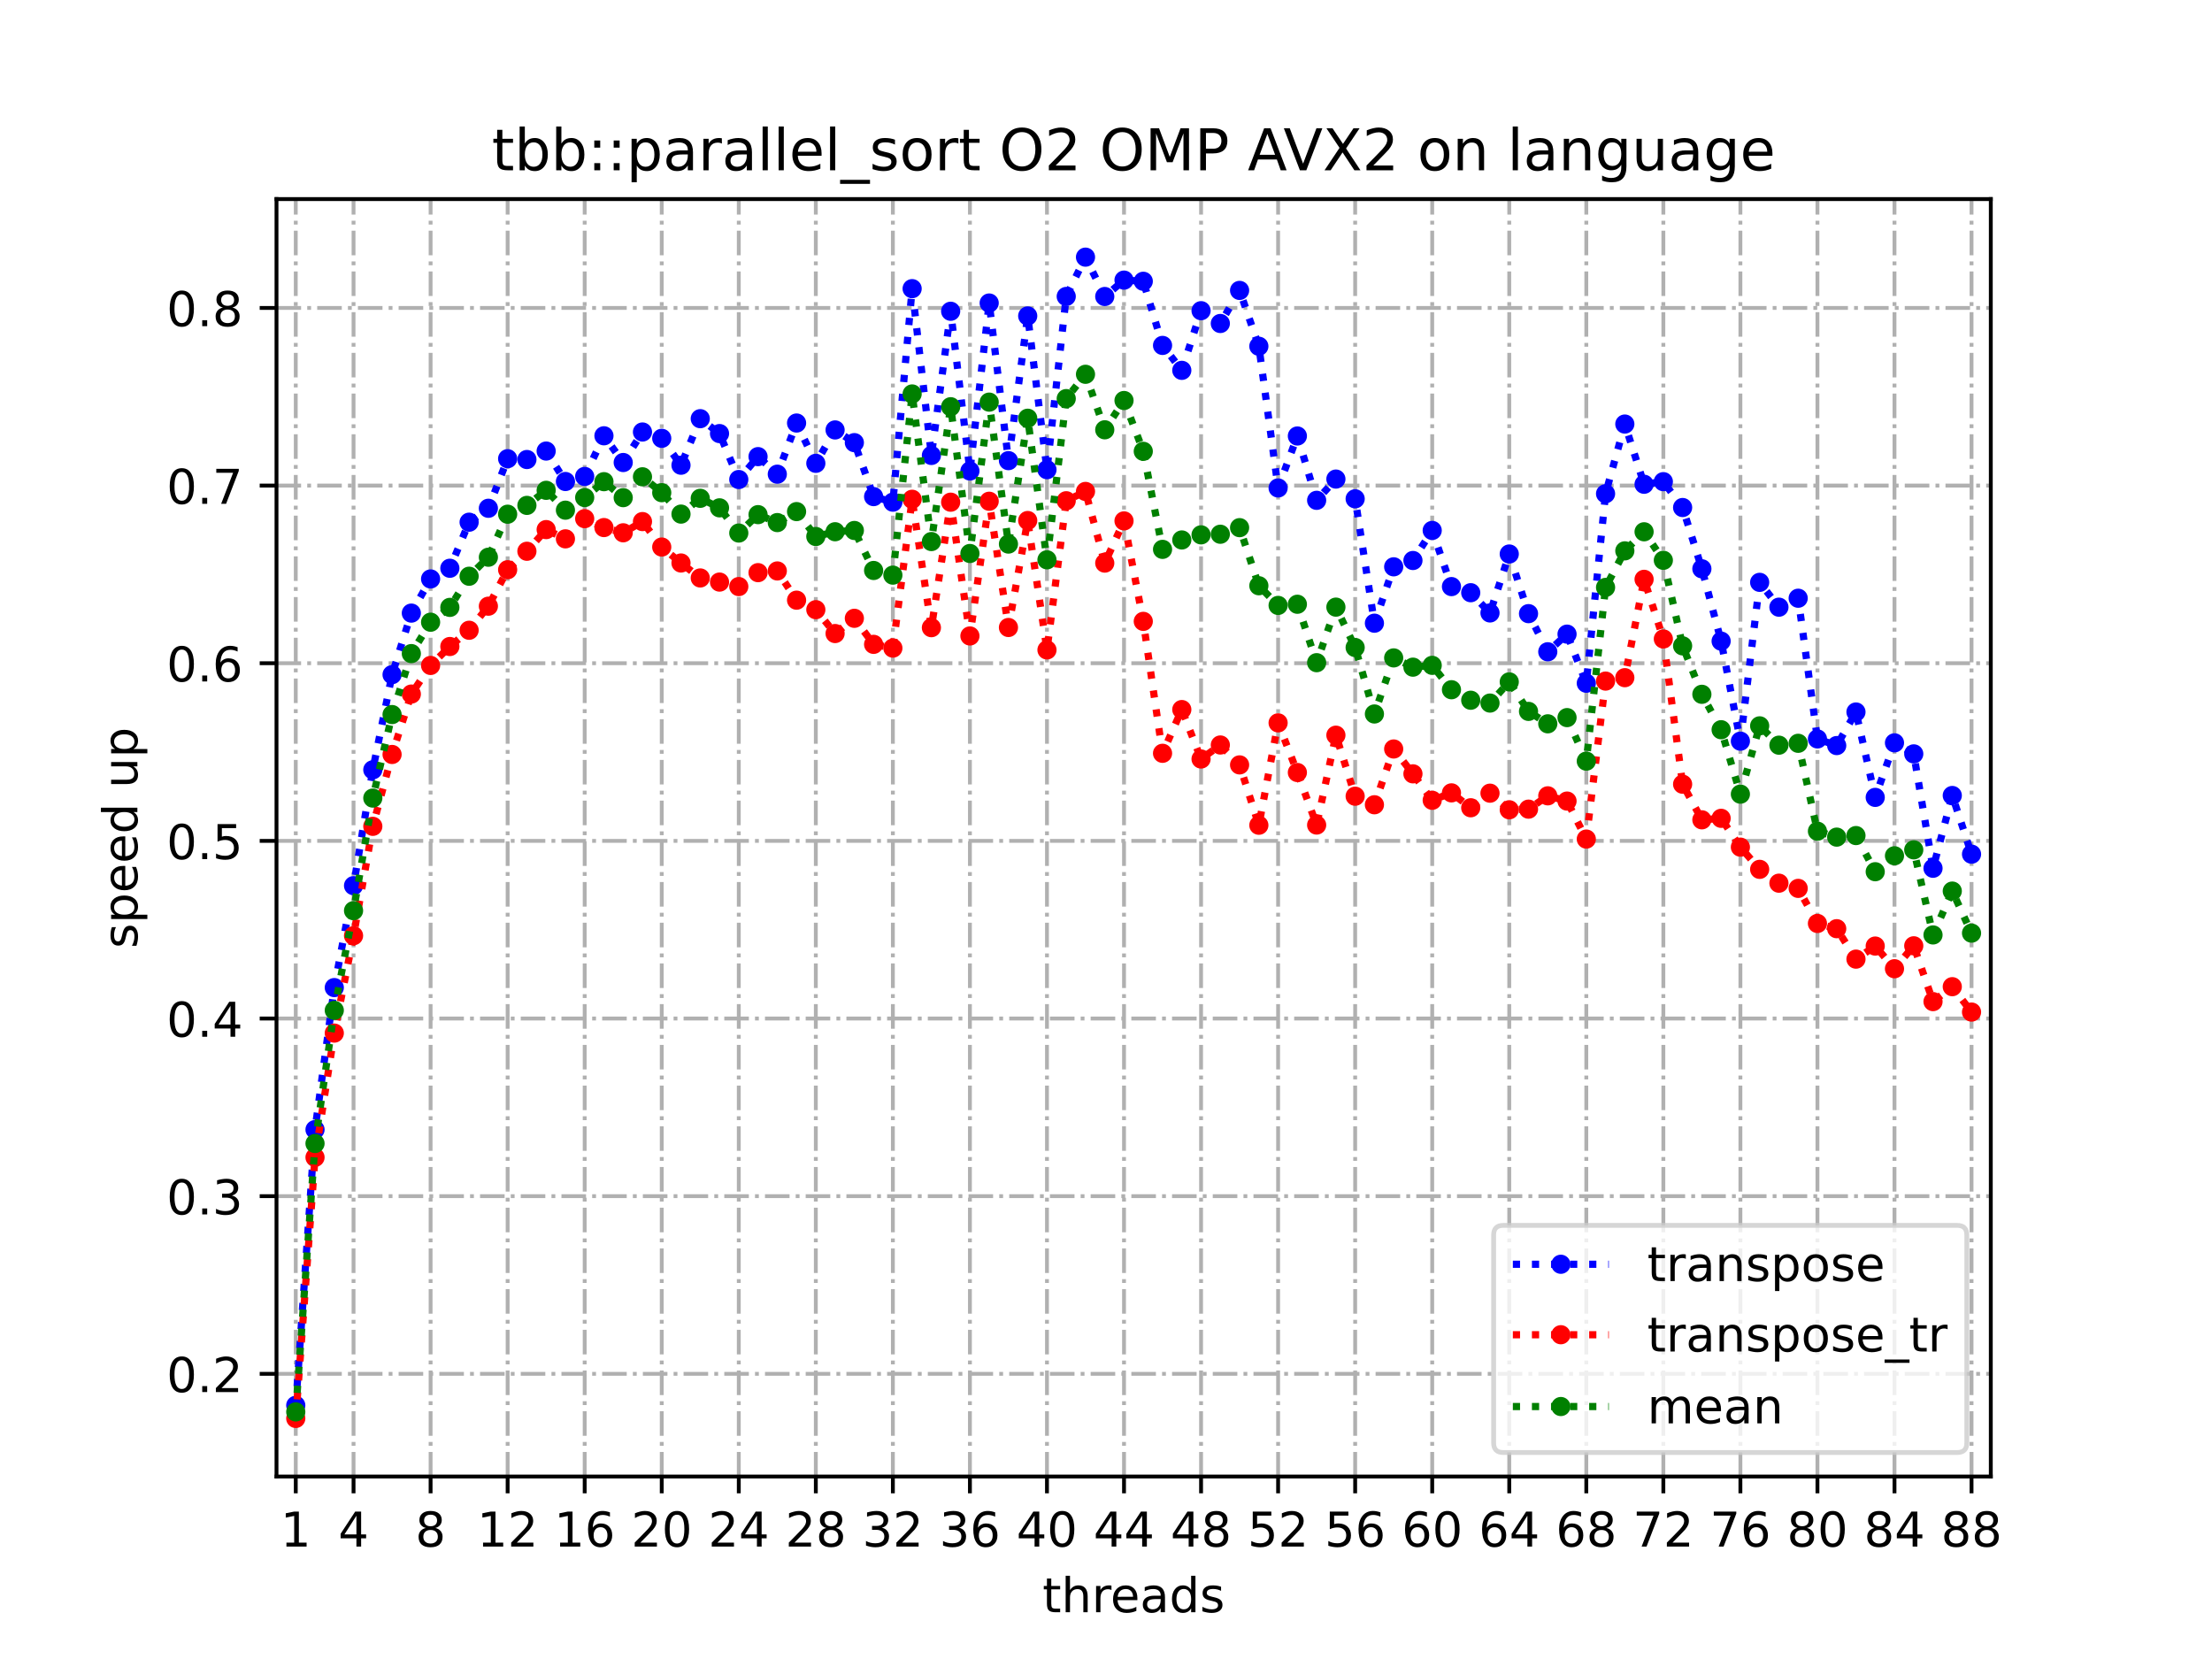 <?xml version="1.0" encoding="utf-8" standalone="no"?>
<!DOCTYPE svg PUBLIC "-//W3C//DTD SVG 1.1//EN"
  "http://www.w3.org/Graphics/SVG/1.1/DTD/svg11.dtd">
<!-- Created with matplotlib (https://matplotlib.org/) -->
<svg height="345.6pt" version="1.1" viewBox="0 0 460.8 345.6" width="460.8pt" xmlns="http://www.w3.org/2000/svg" xmlns:xlink="http://www.w3.org/1999/xlink">
 <defs>
  <style type="text/css">
*{stroke-linecap:butt;stroke-linejoin:round;}
  </style>
 </defs>
 <g id="figure_1">
  <g id="patch_1">
   <path d="M 0 345.6 
L 460.8 345.6 
L 460.8 0 
L 0 0 
z
" style="fill:#ffffff;"/>
  </g>
  <g id="axes_1">
   <g id="patch_2">
    <path d="M 57.6 307.584 
L 414.72 307.584 
L 414.72 41.472 
L 57.6 41.472 
z
" style="fill:#ffffff;"/>
   </g>
   <g id="matplotlib.axis_1">
    <g id="xtick_1">
     <g id="line2d_1">
      <path clip-path="url(#pf56407a602)" d="M 61.613 307.584 
L 61.613 41.472 
" style="fill:none;stroke:#b0b0b0;stroke-dasharray:5.12,1.28,0.8,1.28;stroke-dashoffset:0;stroke-width:0.8;"/>
     </g>
     <g id="line2d_2">
      <defs>
       <path d="M 0 0 
L 0 3.5 
" id="me768581ed0" style="stroke:#000000;stroke-width:0.8;"/>
      </defs>
      <g>
       <use style="stroke:#000000;stroke-width:0.8;" x="61.613" xlink:href="#me768581ed0" y="307.584"/>
      </g>
     </g>
     <g id="text_1">
      <!-- 1 -->
      <defs>
       <path d="M 12.406 8.297 
L 28.516 8.297 
L 28.516 63.922 
L 10.984 60.406 
L 10.984 69.391 
L 28.422 72.906 
L 38.281 72.906 
L 38.281 8.297 
L 54.391 8.297 
L 54.391 0 
L 12.406 0 
z
" id="DejaVuSans-49"/>
      </defs>
      <g transform="translate(58.431 322.182)scale(0.1 -0.1)">
       <use xlink:href="#DejaVuSans-49"/>
      </g>
     </g>
    </g>
    <g id="xtick_2">
     <g id="line2d_3">
      <path clip-path="url(#pf56407a602)" d="M 73.65 307.584 
L 73.65 41.472 
" style="fill:none;stroke:#b0b0b0;stroke-dasharray:5.12,1.28,0.8,1.28;stroke-dashoffset:0;stroke-width:0.8;"/>
     </g>
     <g id="line2d_4">
      <g>
       <use style="stroke:#000000;stroke-width:0.8;" x="73.65" xlink:href="#me768581ed0" y="307.584"/>
      </g>
     </g>
     <g id="text_2">
      <!-- 4 -->
      <defs>
       <path d="M 37.797 64.312 
L 12.891 25.391 
L 37.797 25.391 
z
M 35.203 72.906 
L 47.609 72.906 
L 47.609 25.391 
L 58.016 25.391 
L 58.016 17.188 
L 47.609 17.188 
L 47.609 0 
L 37.797 0 
L 37.797 17.188 
L 4.891 17.188 
L 4.891 26.703 
z
" id="DejaVuSans-52"/>
      </defs>
      <g transform="translate(70.469 322.182)scale(0.1 -0.1)">
       <use xlink:href="#DejaVuSans-52"/>
      </g>
     </g>
    </g>
    <g id="xtick_3">
     <g id="line2d_5">
      <path clip-path="url(#pf56407a602)" d="M 89.701 307.584 
L 89.701 41.472 
" style="fill:none;stroke:#b0b0b0;stroke-dasharray:5.12,1.28,0.8,1.28;stroke-dashoffset:0;stroke-width:0.8;"/>
     </g>
     <g id="line2d_6">
      <g>
       <use style="stroke:#000000;stroke-width:0.8;" x="89.701" xlink:href="#me768581ed0" y="307.584"/>
      </g>
     </g>
     <g id="text_3">
      <!-- 8 -->
      <defs>
       <path d="M 31.781 34.625 
Q 24.75 34.625 20.719 30.859 
Q 16.703 27.094 16.703 20.516 
Q 16.703 13.922 20.719 10.156 
Q 24.75 6.391 31.781 6.391 
Q 38.812 6.391 42.859 10.172 
Q 46.922 13.969 46.922 20.516 
Q 46.922 27.094 42.891 30.859 
Q 38.875 34.625 31.781 34.625 
z
M 21.922 38.812 
Q 15.578 40.375 12.031 44.719 
Q 8.5 49.078 8.5 55.328 
Q 8.5 64.062 14.719 69.141 
Q 20.953 74.219 31.781 74.219 
Q 42.672 74.219 48.875 69.141 
Q 55.078 64.062 55.078 55.328 
Q 55.078 49.078 51.531 44.719 
Q 48 40.375 41.703 38.812 
Q 48.828 37.156 52.797 32.312 
Q 56.781 27.484 56.781 20.516 
Q 56.781 9.906 50.312 4.234 
Q 43.844 -1.422 31.781 -1.422 
Q 19.734 -1.422 13.25 4.234 
Q 6.781 9.906 6.781 20.516 
Q 6.781 27.484 10.781 32.312 
Q 14.797 37.156 21.922 38.812 
z
M 18.312 54.391 
Q 18.312 48.734 21.844 45.562 
Q 25.391 42.391 31.781 42.391 
Q 38.141 42.391 41.719 45.562 
Q 45.312 48.734 45.312 54.391 
Q 45.312 60.062 41.719 63.234 
Q 38.141 66.406 31.781 66.406 
Q 25.391 66.406 21.844 63.234 
Q 18.312 60.062 18.312 54.391 
z
" id="DejaVuSans-56"/>
      </defs>
      <g transform="translate(86.519 322.182)scale(0.1 -0.1)">
       <use xlink:href="#DejaVuSans-56"/>
      </g>
     </g>
    </g>
    <g id="xtick_4">
     <g id="line2d_7">
      <path clip-path="url(#pf56407a602)" d="M 105.751 307.584 
L 105.751 41.472 
" style="fill:none;stroke:#b0b0b0;stroke-dasharray:5.12,1.28,0.8,1.28;stroke-dashoffset:0;stroke-width:0.8;"/>
     </g>
     <g id="line2d_8">
      <g>
       <use style="stroke:#000000;stroke-width:0.8;" x="105.751" xlink:href="#me768581ed0" y="307.584"/>
      </g>
     </g>
     <g id="text_4">
      <!-- 12 -->
      <defs>
       <path d="M 19.188 8.297 
L 53.609 8.297 
L 53.609 0 
L 7.328 0 
L 7.328 8.297 
Q 12.938 14.109 22.625 23.891 
Q 32.328 33.688 34.812 36.531 
Q 39.547 41.844 41.422 45.531 
Q 43.312 49.219 43.312 52.781 
Q 43.312 58.594 39.234 62.25 
Q 35.156 65.922 28.609 65.922 
Q 23.969 65.922 18.812 64.312 
Q 13.672 62.703 7.812 59.422 
L 7.812 69.391 
Q 13.766 71.781 18.938 73 
Q 24.125 74.219 28.422 74.219 
Q 39.75 74.219 46.484 68.547 
Q 53.219 62.891 53.219 53.422 
Q 53.219 48.922 51.531 44.891 
Q 49.859 40.875 45.406 35.406 
Q 44.188 33.984 37.641 27.219 
Q 31.109 20.453 19.188 8.297 
z
" id="DejaVuSans-50"/>
      </defs>
      <g transform="translate(99.389 322.182)scale(0.1 -0.1)">
       <use xlink:href="#DejaVuSans-49"/>
       <use x="63.623" xlink:href="#DejaVuSans-50"/>
      </g>
     </g>
    </g>
    <g id="xtick_5">
     <g id="line2d_9">
      <path clip-path="url(#pf56407a602)" d="M 121.801 307.584 
L 121.801 41.472 
" style="fill:none;stroke:#b0b0b0;stroke-dasharray:5.12,1.28,0.8,1.28;stroke-dashoffset:0;stroke-width:0.8;"/>
     </g>
     <g id="line2d_10">
      <g>
       <use style="stroke:#000000;stroke-width:0.8;" x="121.801" xlink:href="#me768581ed0" y="307.584"/>
      </g>
     </g>
     <g id="text_5">
      <!-- 16 -->
      <defs>
       <path d="M 33.016 40.375 
Q 26.375 40.375 22.484 35.828 
Q 18.609 31.297 18.609 23.391 
Q 18.609 15.531 22.484 10.953 
Q 26.375 6.391 33.016 6.391 
Q 39.656 6.391 43.531 10.953 
Q 47.406 15.531 47.406 23.391 
Q 47.406 31.297 43.531 35.828 
Q 39.656 40.375 33.016 40.375 
z
M 52.594 71.297 
L 52.594 62.312 
Q 48.875 64.062 45.094 64.984 
Q 41.312 65.922 37.594 65.922 
Q 27.828 65.922 22.672 59.328 
Q 17.531 52.734 16.797 39.406 
Q 19.672 43.656 24.016 45.922 
Q 28.375 48.188 33.594 48.188 
Q 44.578 48.188 50.953 41.516 
Q 57.328 34.859 57.328 23.391 
Q 57.328 12.156 50.688 5.359 
Q 44.047 -1.422 33.016 -1.422 
Q 20.359 -1.422 13.672 8.266 
Q 6.984 17.969 6.984 36.375 
Q 6.984 53.656 15.188 63.938 
Q 23.391 74.219 37.203 74.219 
Q 40.922 74.219 44.703 73.484 
Q 48.484 72.75 52.594 71.297 
z
" id="DejaVuSans-54"/>
      </defs>
      <g transform="translate(115.439 322.182)scale(0.1 -0.1)">
       <use xlink:href="#DejaVuSans-49"/>
       <use x="63.623" xlink:href="#DejaVuSans-54"/>
      </g>
     </g>
    </g>
    <g id="xtick_6">
     <g id="line2d_11">
      <path clip-path="url(#pf56407a602)" d="M 137.852 307.584 
L 137.852 41.472 
" style="fill:none;stroke:#b0b0b0;stroke-dasharray:5.12,1.28,0.8,1.28;stroke-dashoffset:0;stroke-width:0.8;"/>
     </g>
     <g id="line2d_12">
      <g>
       <use style="stroke:#000000;stroke-width:0.8;" x="137.852" xlink:href="#me768581ed0" y="307.584"/>
      </g>
     </g>
     <g id="text_6">
      <!-- 20 -->
      <defs>
       <path d="M 31.781 66.406 
Q 24.172 66.406 20.328 58.906 
Q 16.5 51.422 16.5 36.375 
Q 16.5 21.391 20.328 13.891 
Q 24.172 6.391 31.781 6.391 
Q 39.453 6.391 43.281 13.891 
Q 47.125 21.391 47.125 36.375 
Q 47.125 51.422 43.281 58.906 
Q 39.453 66.406 31.781 66.406 
z
M 31.781 74.219 
Q 44.047 74.219 50.516 64.516 
Q 56.984 54.828 56.984 36.375 
Q 56.984 17.969 50.516 8.266 
Q 44.047 -1.422 31.781 -1.422 
Q 19.531 -1.422 13.062 8.266 
Q 6.594 17.969 6.594 36.375 
Q 6.594 54.828 13.062 64.516 
Q 19.531 74.219 31.781 74.219 
z
" id="DejaVuSans-48"/>
      </defs>
      <g transform="translate(131.489 322.182)scale(0.1 -0.1)">
       <use xlink:href="#DejaVuSans-50"/>
       <use x="63.623" xlink:href="#DejaVuSans-48"/>
      </g>
     </g>
    </g>
    <g id="xtick_7">
     <g id="line2d_13">
      <path clip-path="url(#pf56407a602)" d="M 153.902 307.584 
L 153.902 41.472 
" style="fill:none;stroke:#b0b0b0;stroke-dasharray:5.12,1.28,0.8,1.28;stroke-dashoffset:0;stroke-width:0.8;"/>
     </g>
     <g id="line2d_14">
      <g>
       <use style="stroke:#000000;stroke-width:0.8;" x="153.902" xlink:href="#me768581ed0" y="307.584"/>
      </g>
     </g>
     <g id="text_7">
      <!-- 24 -->
      <g transform="translate(147.54 322.182)scale(0.1 -0.1)">
       <use xlink:href="#DejaVuSans-50"/>
       <use x="63.623" xlink:href="#DejaVuSans-52"/>
      </g>
     </g>
    </g>
    <g id="xtick_8">
     <g id="line2d_15">
      <path clip-path="url(#pf56407a602)" d="M 169.952 307.584 
L 169.952 41.472 
" style="fill:none;stroke:#b0b0b0;stroke-dasharray:5.12,1.28,0.8,1.28;stroke-dashoffset:0;stroke-width:0.8;"/>
     </g>
     <g id="line2d_16">
      <g>
       <use style="stroke:#000000;stroke-width:0.8;" x="169.952" xlink:href="#me768581ed0" y="307.584"/>
      </g>
     </g>
     <g id="text_8">
      <!-- 28 -->
      <g transform="translate(163.59 322.182)scale(0.1 -0.1)">
       <use xlink:href="#DejaVuSans-50"/>
       <use x="63.623" xlink:href="#DejaVuSans-56"/>
      </g>
     </g>
    </g>
    <g id="xtick_9">
     <g id="line2d_17">
      <path clip-path="url(#pf56407a602)" d="M 186.003 307.584 
L 186.003 41.472 
" style="fill:none;stroke:#b0b0b0;stroke-dasharray:5.12,1.28,0.8,1.28;stroke-dashoffset:0;stroke-width:0.8;"/>
     </g>
     <g id="line2d_18">
      <g>
       <use style="stroke:#000000;stroke-width:0.8;" x="186.003" xlink:href="#me768581ed0" y="307.584"/>
      </g>
     </g>
     <g id="text_9">
      <!-- 32 -->
      <defs>
       <path d="M 40.578 39.312 
Q 47.656 37.797 51.625 33 
Q 55.609 28.219 55.609 21.188 
Q 55.609 10.406 48.188 4.484 
Q 40.766 -1.422 27.094 -1.422 
Q 22.516 -1.422 17.656 -0.516 
Q 12.797 0.391 7.625 2.203 
L 7.625 11.719 
Q 11.719 9.328 16.594 8.109 
Q 21.484 6.891 26.812 6.891 
Q 36.078 6.891 40.938 10.547 
Q 45.797 14.203 45.797 21.188 
Q 45.797 27.641 41.281 31.266 
Q 36.766 34.906 28.719 34.906 
L 20.219 34.906 
L 20.219 43.016 
L 29.109 43.016 
Q 36.375 43.016 40.234 45.922 
Q 44.094 48.828 44.094 54.297 
Q 44.094 59.906 40.109 62.906 
Q 36.141 65.922 28.719 65.922 
Q 24.656 65.922 20.016 65.031 
Q 15.375 64.156 9.812 62.312 
L 9.812 71.094 
Q 15.438 72.656 20.344 73.438 
Q 25.25 74.219 29.594 74.219 
Q 40.828 74.219 47.359 69.109 
Q 53.906 64.016 53.906 55.328 
Q 53.906 49.266 50.438 45.094 
Q 46.969 40.922 40.578 39.312 
z
" id="DejaVuSans-51"/>
      </defs>
      <g transform="translate(179.64 322.182)scale(0.1 -0.1)">
       <use xlink:href="#DejaVuSans-51"/>
       <use x="63.623" xlink:href="#DejaVuSans-50"/>
      </g>
     </g>
    </g>
    <g id="xtick_10">
     <g id="line2d_19">
      <path clip-path="url(#pf56407a602)" d="M 202.053 307.584 
L 202.053 41.472 
" style="fill:none;stroke:#b0b0b0;stroke-dasharray:5.12,1.28,0.8,1.28;stroke-dashoffset:0;stroke-width:0.8;"/>
     </g>
     <g id="line2d_20">
      <g>
       <use style="stroke:#000000;stroke-width:0.8;" x="202.053" xlink:href="#me768581ed0" y="307.584"/>
      </g>
     </g>
     <g id="text_10">
      <!-- 36 -->
      <g transform="translate(195.691 322.182)scale(0.1 -0.1)">
       <use xlink:href="#DejaVuSans-51"/>
       <use x="63.623" xlink:href="#DejaVuSans-54"/>
      </g>
     </g>
    </g>
    <g id="xtick_11">
     <g id="line2d_21">
      <path clip-path="url(#pf56407a602)" d="M 218.103 307.584 
L 218.103 41.472 
" style="fill:none;stroke:#b0b0b0;stroke-dasharray:5.12,1.28,0.8,1.28;stroke-dashoffset:0;stroke-width:0.8;"/>
     </g>
     <g id="line2d_22">
      <g>
       <use style="stroke:#000000;stroke-width:0.8;" x="218.103" xlink:href="#me768581ed0" y="307.584"/>
      </g>
     </g>
     <g id="text_11">
      <!-- 40 -->
      <g transform="translate(211.741 322.182)scale(0.1 -0.1)">
       <use xlink:href="#DejaVuSans-52"/>
       <use x="63.623" xlink:href="#DejaVuSans-48"/>
      </g>
     </g>
    </g>
    <g id="xtick_12">
     <g id="line2d_23">
      <path clip-path="url(#pf56407a602)" d="M 234.154 307.584 
L 234.154 41.472 
" style="fill:none;stroke:#b0b0b0;stroke-dasharray:5.12,1.28,0.8,1.28;stroke-dashoffset:0;stroke-width:0.8;"/>
     </g>
     <g id="line2d_24">
      <g>
       <use style="stroke:#000000;stroke-width:0.8;" x="234.154" xlink:href="#me768581ed0" y="307.584"/>
      </g>
     </g>
     <g id="text_12">
      <!-- 44 -->
      <g transform="translate(227.791 322.182)scale(0.1 -0.1)">
       <use xlink:href="#DejaVuSans-52"/>
       <use x="63.623" xlink:href="#DejaVuSans-52"/>
      </g>
     </g>
    </g>
    <g id="xtick_13">
     <g id="line2d_25">
      <path clip-path="url(#pf56407a602)" d="M 250.204 307.584 
L 250.204 41.472 
" style="fill:none;stroke:#b0b0b0;stroke-dasharray:5.12,1.28,0.8,1.28;stroke-dashoffset:0;stroke-width:0.8;"/>
     </g>
     <g id="line2d_26">
      <g>
       <use style="stroke:#000000;stroke-width:0.8;" x="250.204" xlink:href="#me768581ed0" y="307.584"/>
      </g>
     </g>
     <g id="text_13">
      <!-- 48 -->
      <g transform="translate(243.842 322.182)scale(0.1 -0.1)">
       <use xlink:href="#DejaVuSans-52"/>
       <use x="63.623" xlink:href="#DejaVuSans-56"/>
      </g>
     </g>
    </g>
    <g id="xtick_14">
     <g id="line2d_27">
      <path clip-path="url(#pf56407a602)" d="M 266.254 307.584 
L 266.254 41.472 
" style="fill:none;stroke:#b0b0b0;stroke-dasharray:5.12,1.28,0.8,1.28;stroke-dashoffset:0;stroke-width:0.8;"/>
     </g>
     <g id="line2d_28">
      <g>
       <use style="stroke:#000000;stroke-width:0.8;" x="266.254" xlink:href="#me768581ed0" y="307.584"/>
      </g>
     </g>
     <g id="text_14">
      <!-- 52 -->
      <defs>
       <path d="M 10.797 72.906 
L 49.516 72.906 
L 49.516 64.594 
L 19.828 64.594 
L 19.828 46.734 
Q 21.969 47.469 24.109 47.828 
Q 26.266 48.188 28.422 48.188 
Q 40.625 48.188 47.75 41.5 
Q 54.891 34.812 54.891 23.391 
Q 54.891 11.625 47.562 5.094 
Q 40.234 -1.422 26.906 -1.422 
Q 22.312 -1.422 17.547 -0.641 
Q 12.797 0.141 7.719 1.703 
L 7.719 11.625 
Q 12.109 9.234 16.797 8.062 
Q 21.484 6.891 26.703 6.891 
Q 35.156 6.891 40.078 11.328 
Q 45.016 15.766 45.016 23.391 
Q 45.016 31 40.078 35.438 
Q 35.156 39.891 26.703 39.891 
Q 22.75 39.891 18.812 39.016 
Q 14.891 38.141 10.797 36.281 
z
" id="DejaVuSans-53"/>
      </defs>
      <g transform="translate(259.892 322.182)scale(0.1 -0.1)">
       <use xlink:href="#DejaVuSans-53"/>
       <use x="63.623" xlink:href="#DejaVuSans-50"/>
      </g>
     </g>
    </g>
    <g id="xtick_15">
     <g id="line2d_29">
      <path clip-path="url(#pf56407a602)" d="M 282.305 307.584 
L 282.305 41.472 
" style="fill:none;stroke:#b0b0b0;stroke-dasharray:5.12,1.28,0.8,1.28;stroke-dashoffset:0;stroke-width:0.8;"/>
     </g>
     <g id="line2d_30">
      <g>
       <use style="stroke:#000000;stroke-width:0.8;" x="282.305" xlink:href="#me768581ed0" y="307.584"/>
      </g>
     </g>
     <g id="text_15">
      <!-- 56 -->
      <g transform="translate(275.942 322.182)scale(0.1 -0.1)">
       <use xlink:href="#DejaVuSans-53"/>
       <use x="63.623" xlink:href="#DejaVuSans-54"/>
      </g>
     </g>
    </g>
    <g id="xtick_16">
     <g id="line2d_31">
      <path clip-path="url(#pf56407a602)" d="M 298.355 307.584 
L 298.355 41.472 
" style="fill:none;stroke:#b0b0b0;stroke-dasharray:5.12,1.28,0.8,1.28;stroke-dashoffset:0;stroke-width:0.8;"/>
     </g>
     <g id="line2d_32">
      <g>
       <use style="stroke:#000000;stroke-width:0.8;" x="298.355" xlink:href="#me768581ed0" y="307.584"/>
      </g>
     </g>
     <g id="text_16">
      <!-- 60 -->
      <g transform="translate(291.993 322.182)scale(0.1 -0.1)">
       <use xlink:href="#DejaVuSans-54"/>
       <use x="63.623" xlink:href="#DejaVuSans-48"/>
      </g>
     </g>
    </g>
    <g id="xtick_17">
     <g id="line2d_33">
      <path clip-path="url(#pf56407a602)" d="M 314.405 307.584 
L 314.405 41.472 
" style="fill:none;stroke:#b0b0b0;stroke-dasharray:5.12,1.28,0.8,1.28;stroke-dashoffset:0;stroke-width:0.8;"/>
     </g>
     <g id="line2d_34">
      <g>
       <use style="stroke:#000000;stroke-width:0.8;" x="314.405" xlink:href="#me768581ed0" y="307.584"/>
      </g>
     </g>
     <g id="text_17">
      <!-- 64 -->
      <g transform="translate(308.043 322.182)scale(0.1 -0.1)">
       <use xlink:href="#DejaVuSans-54"/>
       <use x="63.623" xlink:href="#DejaVuSans-52"/>
      </g>
     </g>
    </g>
    <g id="xtick_18">
     <g id="line2d_35">
      <path clip-path="url(#pf56407a602)" d="M 330.456 307.584 
L 330.456 41.472 
" style="fill:none;stroke:#b0b0b0;stroke-dasharray:5.12,1.28,0.8,1.28;stroke-dashoffset:0;stroke-width:0.8;"/>
     </g>
     <g id="line2d_36">
      <g>
       <use style="stroke:#000000;stroke-width:0.8;" x="330.456" xlink:href="#me768581ed0" y="307.584"/>
      </g>
     </g>
     <g id="text_18">
      <!-- 68 -->
      <g transform="translate(324.093 322.182)scale(0.1 -0.1)">
       <use xlink:href="#DejaVuSans-54"/>
       <use x="63.623" xlink:href="#DejaVuSans-56"/>
      </g>
     </g>
    </g>
    <g id="xtick_19">
     <g id="line2d_37">
      <path clip-path="url(#pf56407a602)" d="M 346.506 307.584 
L 346.506 41.472 
" style="fill:none;stroke:#b0b0b0;stroke-dasharray:5.12,1.28,0.8,1.28;stroke-dashoffset:0;stroke-width:0.8;"/>
     </g>
     <g id="line2d_38">
      <g>
       <use style="stroke:#000000;stroke-width:0.8;" x="346.506" xlink:href="#me768581ed0" y="307.584"/>
      </g>
     </g>
     <g id="text_19">
      <!-- 72 -->
      <defs>
       <path d="M 8.203 72.906 
L 55.078 72.906 
L 55.078 68.703 
L 28.609 0 
L 18.312 0 
L 43.219 64.594 
L 8.203 64.594 
z
" id="DejaVuSans-55"/>
      </defs>
      <g transform="translate(340.144 322.182)scale(0.1 -0.1)">
       <use xlink:href="#DejaVuSans-55"/>
       <use x="63.623" xlink:href="#DejaVuSans-50"/>
      </g>
     </g>
    </g>
    <g id="xtick_20">
     <g id="line2d_39">
      <path clip-path="url(#pf56407a602)" d="M 362.556 307.584 
L 362.556 41.472 
" style="fill:none;stroke:#b0b0b0;stroke-dasharray:5.12,1.28,0.8,1.28;stroke-dashoffset:0;stroke-width:0.8;"/>
     </g>
     <g id="line2d_40">
      <g>
       <use style="stroke:#000000;stroke-width:0.8;" x="362.556" xlink:href="#me768581ed0" y="307.584"/>
      </g>
     </g>
     <g id="text_20">
      <!-- 76 -->
      <g transform="translate(356.194 322.182)scale(0.1 -0.1)">
       <use xlink:href="#DejaVuSans-55"/>
       <use x="63.623" xlink:href="#DejaVuSans-54"/>
      </g>
     </g>
    </g>
    <g id="xtick_21">
     <g id="line2d_41">
      <path clip-path="url(#pf56407a602)" d="M 378.607 307.584 
L 378.607 41.472 
" style="fill:none;stroke:#b0b0b0;stroke-dasharray:5.12,1.28,0.8,1.28;stroke-dashoffset:0;stroke-width:0.8;"/>
     </g>
     <g id="line2d_42">
      <g>
       <use style="stroke:#000000;stroke-width:0.8;" x="378.607" xlink:href="#me768581ed0" y="307.584"/>
      </g>
     </g>
     <g id="text_21">
      <!-- 80 -->
      <g transform="translate(372.244 322.182)scale(0.1 -0.1)">
       <use xlink:href="#DejaVuSans-56"/>
       <use x="63.623" xlink:href="#DejaVuSans-48"/>
      </g>
     </g>
    </g>
    <g id="xtick_22">
     <g id="line2d_43">
      <path clip-path="url(#pf56407a602)" d="M 394.657 307.584 
L 394.657 41.472 
" style="fill:none;stroke:#b0b0b0;stroke-dasharray:5.12,1.28,0.8,1.28;stroke-dashoffset:0;stroke-width:0.8;"/>
     </g>
     <g id="line2d_44">
      <g>
       <use style="stroke:#000000;stroke-width:0.8;" x="394.657" xlink:href="#me768581ed0" y="307.584"/>
      </g>
     </g>
     <g id="text_22">
      <!-- 84 -->
      <g transform="translate(388.295 322.182)scale(0.1 -0.1)">
       <use xlink:href="#DejaVuSans-56"/>
       <use x="63.623" xlink:href="#DejaVuSans-52"/>
      </g>
     </g>
    </g>
    <g id="xtick_23">
     <g id="line2d_45">
      <path clip-path="url(#pf56407a602)" d="M 410.707 307.584 
L 410.707 41.472 
" style="fill:none;stroke:#b0b0b0;stroke-dasharray:5.12,1.28,0.8,1.28;stroke-dashoffset:0;stroke-width:0.8;"/>
     </g>
     <g id="line2d_46">
      <g>
       <use style="stroke:#000000;stroke-width:0.8;" x="410.707" xlink:href="#me768581ed0" y="307.584"/>
      </g>
     </g>
     <g id="text_23">
      <!-- 88 -->
      <g transform="translate(404.345 322.182)scale(0.1 -0.1)">
       <use xlink:href="#DejaVuSans-56"/>
       <use x="63.623" xlink:href="#DejaVuSans-56"/>
      </g>
     </g>
    </g>
    <g id="text_24">
     <!-- threads -->
     <defs>
      <path d="M 18.312 70.219 
L 18.312 54.688 
L 36.812 54.688 
L 36.812 47.703 
L 18.312 47.703 
L 18.312 18.016 
Q 18.312 11.328 20.141 9.422 
Q 21.969 7.516 27.594 7.516 
L 36.812 7.516 
L 36.812 0 
L 27.594 0 
Q 17.188 0 13.234 3.875 
Q 9.281 7.766 9.281 18.016 
L 9.281 47.703 
L 2.688 47.703 
L 2.688 54.688 
L 9.281 54.688 
L 9.281 70.219 
z
" id="DejaVuSans-116"/>
      <path d="M 54.891 33.016 
L 54.891 0 
L 45.906 0 
L 45.906 32.719 
Q 45.906 40.484 42.875 44.328 
Q 39.844 48.188 33.797 48.188 
Q 26.516 48.188 22.312 43.547 
Q 18.109 38.922 18.109 30.906 
L 18.109 0 
L 9.078 0 
L 9.078 75.984 
L 18.109 75.984 
L 18.109 46.188 
Q 21.344 51.125 25.703 53.562 
Q 30.078 56 35.797 56 
Q 45.219 56 50.047 50.172 
Q 54.891 44.344 54.891 33.016 
z
" id="DejaVuSans-104"/>
      <path d="M 41.109 46.297 
Q 39.594 47.172 37.812 47.578 
Q 36.031 48 33.891 48 
Q 26.266 48 22.188 43.047 
Q 18.109 38.094 18.109 28.812 
L 18.109 0 
L 9.078 0 
L 9.078 54.688 
L 18.109 54.688 
L 18.109 46.188 
Q 20.953 51.172 25.484 53.578 
Q 30.031 56 36.531 56 
Q 37.453 56 38.578 55.875 
Q 39.703 55.766 41.062 55.516 
z
" id="DejaVuSans-114"/>
      <path d="M 56.203 29.594 
L 56.203 25.203 
L 14.891 25.203 
Q 15.484 15.922 20.484 11.062 
Q 25.484 6.203 34.422 6.203 
Q 39.594 6.203 44.453 7.469 
Q 49.312 8.734 54.109 11.281 
L 54.109 2.781 
Q 49.266 0.734 44.188 -0.344 
Q 39.109 -1.422 33.891 -1.422 
Q 20.797 -1.422 13.156 6.188 
Q 5.516 13.812 5.516 26.812 
Q 5.516 40.234 12.766 48.109 
Q 20.016 56 32.328 56 
Q 43.359 56 49.781 48.891 
Q 56.203 41.797 56.203 29.594 
z
M 47.219 32.234 
Q 47.125 39.594 43.094 43.984 
Q 39.062 48.391 32.422 48.391 
Q 24.906 48.391 20.391 44.141 
Q 15.875 39.891 15.188 32.172 
z
" id="DejaVuSans-101"/>
      <path d="M 34.281 27.484 
Q 23.391 27.484 19.188 25 
Q 14.984 22.516 14.984 16.5 
Q 14.984 11.719 18.141 8.906 
Q 21.297 6.109 26.703 6.109 
Q 34.188 6.109 38.703 11.406 
Q 43.219 16.703 43.219 25.484 
L 43.219 27.484 
z
M 52.203 31.203 
L 52.203 0 
L 43.219 0 
L 43.219 8.297 
Q 40.141 3.328 35.547 0.953 
Q 30.953 -1.422 24.312 -1.422 
Q 15.922 -1.422 10.953 3.297 
Q 6 8.016 6 15.922 
Q 6 25.141 12.172 29.828 
Q 18.359 34.516 30.609 34.516 
L 43.219 34.516 
L 43.219 35.406 
Q 43.219 41.609 39.141 45 
Q 35.062 48.391 27.688 48.391 
Q 23 48.391 18.547 47.266 
Q 14.109 46.141 10.016 43.891 
L 10.016 52.203 
Q 14.938 54.109 19.578 55.047 
Q 24.219 56 28.609 56 
Q 40.484 56 46.344 49.844 
Q 52.203 43.703 52.203 31.203 
z
" id="DejaVuSans-97"/>
      <path d="M 45.406 46.391 
L 45.406 75.984 
L 54.391 75.984 
L 54.391 0 
L 45.406 0 
L 45.406 8.203 
Q 42.578 3.328 38.25 0.953 
Q 33.938 -1.422 27.875 -1.422 
Q 17.969 -1.422 11.734 6.484 
Q 5.516 14.406 5.516 27.297 
Q 5.516 40.188 11.734 48.094 
Q 17.969 56 27.875 56 
Q 33.938 56 38.25 53.625 
Q 42.578 51.266 45.406 46.391 
z
M 14.797 27.297 
Q 14.797 17.391 18.875 11.75 
Q 22.953 6.109 30.078 6.109 
Q 37.203 6.109 41.297 11.75 
Q 45.406 17.391 45.406 27.297 
Q 45.406 37.203 41.297 42.844 
Q 37.203 48.484 30.078 48.484 
Q 22.953 48.484 18.875 42.844 
Q 14.797 37.203 14.797 27.297 
z
" id="DejaVuSans-100"/>
      <path d="M 44.281 53.078 
L 44.281 44.578 
Q 40.484 46.531 36.375 47.5 
Q 32.281 48.484 27.875 48.484 
Q 21.188 48.484 17.844 46.438 
Q 14.5 44.391 14.5 40.281 
Q 14.5 37.156 16.891 35.375 
Q 19.281 33.594 26.516 31.984 
L 29.594 31.297 
Q 39.156 29.25 43.188 25.516 
Q 47.219 21.781 47.219 15.094 
Q 47.219 7.469 41.188 3.016 
Q 35.156 -1.422 24.609 -1.422 
Q 20.219 -1.422 15.453 -0.562 
Q 10.688 0.297 5.422 2 
L 5.422 11.281 
Q 10.406 8.688 15.234 7.391 
Q 20.062 6.109 24.812 6.109 
Q 31.156 6.109 34.562 8.281 
Q 37.984 10.453 37.984 14.406 
Q 37.984 18.062 35.516 20.016 
Q 33.062 21.969 24.703 23.781 
L 21.578 24.516 
Q 13.234 26.266 9.516 29.906 
Q 5.812 33.547 5.812 39.891 
Q 5.812 47.609 11.281 51.797 
Q 16.75 56 26.812 56 
Q 31.781 56 36.172 55.266 
Q 40.578 54.547 44.281 53.078 
z
" id="DejaVuSans-115"/>
     </defs>
     <g transform="translate(217.169 335.861)scale(0.1 -0.1)">
      <use xlink:href="#DejaVuSans-116"/>
      <use x="39.209" xlink:href="#DejaVuSans-104"/>
      <use x="102.588" xlink:href="#DejaVuSans-114"/>
      <use x="141.451" xlink:href="#DejaVuSans-101"/>
      <use x="202.975" xlink:href="#DejaVuSans-97"/>
      <use x="264.254" xlink:href="#DejaVuSans-100"/>
      <use x="327.73" xlink:href="#DejaVuSans-115"/>
     </g>
    </g>
   </g>
   <g id="matplotlib.axis_2">
    <g id="ytick_1">
     <g id="line2d_47">
      <path clip-path="url(#pf56407a602)" d="M 57.6 286.191 
L 414.72 286.191 
" style="fill:none;stroke:#b0b0b0;stroke-dasharray:5.12,1.28,0.8,1.28;stroke-dashoffset:0;stroke-width:0.8;"/>
     </g>
     <g id="line2d_48">
      <defs>
       <path d="M 0 0 
L -3.5 0 
" id="mf864a135d2" style="stroke:#000000;stroke-width:0.8;"/>
      </defs>
      <g>
       <use style="stroke:#000000;stroke-width:0.8;" x="57.6" xlink:href="#mf864a135d2" y="286.191"/>
      </g>
     </g>
     <g id="text_25">
      <!-- 0.2 -->
      <defs>
       <path d="M 10.688 12.406 
L 21 12.406 
L 21 0 
L 10.688 0 
z
" id="DejaVuSans-46"/>
      </defs>
      <g transform="translate(34.697 289.991)scale(0.1 -0.1)">
       <use xlink:href="#DejaVuSans-48"/>
       <use x="63.623" xlink:href="#DejaVuSans-46"/>
       <use x="95.41" xlink:href="#DejaVuSans-50"/>
      </g>
     </g>
    </g>
    <g id="ytick_2">
     <g id="line2d_49">
      <path clip-path="url(#pf56407a602)" d="M 57.6 249.184 
L 414.72 249.184 
" style="fill:none;stroke:#b0b0b0;stroke-dasharray:5.12,1.28,0.8,1.28;stroke-dashoffset:0;stroke-width:0.8;"/>
     </g>
     <g id="line2d_50">
      <g>
       <use style="stroke:#000000;stroke-width:0.8;" x="57.6" xlink:href="#mf864a135d2" y="249.184"/>
      </g>
     </g>
     <g id="text_26">
      <!-- 0.3 -->
      <g transform="translate(34.697 252.983)scale(0.1 -0.1)">
       <use xlink:href="#DejaVuSans-48"/>
       <use x="63.623" xlink:href="#DejaVuSans-46"/>
       <use x="95.41" xlink:href="#DejaVuSans-51"/>
      </g>
     </g>
    </g>
    <g id="ytick_3">
     <g id="line2d_51">
      <path clip-path="url(#pf56407a602)" d="M 57.6 212.176 
L 414.72 212.176 
" style="fill:none;stroke:#b0b0b0;stroke-dasharray:5.12,1.28,0.8,1.28;stroke-dashoffset:0;stroke-width:0.8;"/>
     </g>
     <g id="line2d_52">
      <g>
       <use style="stroke:#000000;stroke-width:0.8;" x="57.6" xlink:href="#mf864a135d2" y="212.176"/>
      </g>
     </g>
     <g id="text_27">
      <!-- 0.4 -->
      <g transform="translate(34.697 215.975)scale(0.1 -0.1)">
       <use xlink:href="#DejaVuSans-48"/>
       <use x="63.623" xlink:href="#DejaVuSans-46"/>
       <use x="95.41" xlink:href="#DejaVuSans-52"/>
      </g>
     </g>
    </g>
    <g id="ytick_4">
     <g id="line2d_53">
      <path clip-path="url(#pf56407a602)" d="M 57.6 175.169 
L 414.72 175.169 
" style="fill:none;stroke:#b0b0b0;stroke-dasharray:5.12,1.28,0.8,1.28;stroke-dashoffset:0;stroke-width:0.8;"/>
     </g>
     <g id="line2d_54">
      <g>
       <use style="stroke:#000000;stroke-width:0.8;" x="57.6" xlink:href="#mf864a135d2" y="175.169"/>
      </g>
     </g>
     <g id="text_28">
      <!-- 0.5 -->
      <g transform="translate(34.697 178.968)scale(0.1 -0.1)">
       <use xlink:href="#DejaVuSans-48"/>
       <use x="63.623" xlink:href="#DejaVuSans-46"/>
       <use x="95.41" xlink:href="#DejaVuSans-53"/>
      </g>
     </g>
    </g>
    <g id="ytick_5">
     <g id="line2d_55">
      <path clip-path="url(#pf56407a602)" d="M 57.6 138.161 
L 414.72 138.161 
" style="fill:none;stroke:#b0b0b0;stroke-dasharray:5.12,1.28,0.8,1.28;stroke-dashoffset:0;stroke-width:0.8;"/>
     </g>
     <g id="line2d_56">
      <g>
       <use style="stroke:#000000;stroke-width:0.8;" x="57.6" xlink:href="#mf864a135d2" y="138.161"/>
      </g>
     </g>
     <g id="text_29">
      <!-- 0.6 -->
      <g transform="translate(34.697 141.96)scale(0.1 -0.1)">
       <use xlink:href="#DejaVuSans-48"/>
       <use x="63.623" xlink:href="#DejaVuSans-46"/>
       <use x="95.41" xlink:href="#DejaVuSans-54"/>
      </g>
     </g>
    </g>
    <g id="ytick_6">
     <g id="line2d_57">
      <path clip-path="url(#pf56407a602)" d="M 57.6 101.154 
L 414.72 101.154 
" style="fill:none;stroke:#b0b0b0;stroke-dasharray:5.12,1.28,0.8,1.28;stroke-dashoffset:0;stroke-width:0.8;"/>
     </g>
     <g id="line2d_58">
      <g>
       <use style="stroke:#000000;stroke-width:0.8;" x="57.6" xlink:href="#mf864a135d2" y="101.154"/>
      </g>
     </g>
     <g id="text_30">
      <!-- 0.7 -->
      <g transform="translate(34.697 104.953)scale(0.1 -0.1)">
       <use xlink:href="#DejaVuSans-48"/>
       <use x="63.623" xlink:href="#DejaVuSans-46"/>
       <use x="95.41" xlink:href="#DejaVuSans-55"/>
      </g>
     </g>
    </g>
    <g id="ytick_7">
     <g id="line2d_59">
      <path clip-path="url(#pf56407a602)" d="M 57.6 64.146 
L 414.72 64.146 
" style="fill:none;stroke:#b0b0b0;stroke-dasharray:5.12,1.28,0.8,1.28;stroke-dashoffset:0;stroke-width:0.8;"/>
     </g>
     <g id="line2d_60">
      <g>
       <use style="stroke:#000000;stroke-width:0.8;" x="57.6" xlink:href="#mf864a135d2" y="64.146"/>
      </g>
     </g>
     <g id="text_31">
      <!-- 0.8 -->
      <g transform="translate(34.697 67.945)scale(0.1 -0.1)">
       <use xlink:href="#DejaVuSans-48"/>
       <use x="63.623" xlink:href="#DejaVuSans-46"/>
       <use x="95.41" xlink:href="#DejaVuSans-56"/>
      </g>
     </g>
    </g>
    <g id="text_32">
     <!-- speed up -->
     <defs>
      <path d="M 18.109 8.203 
L 18.109 -20.797 
L 9.078 -20.797 
L 9.078 54.688 
L 18.109 54.688 
L 18.109 46.391 
Q 20.953 51.266 25.266 53.625 
Q 29.594 56 35.594 56 
Q 45.562 56 51.781 48.094 
Q 58.016 40.188 58.016 27.297 
Q 58.016 14.406 51.781 6.484 
Q 45.562 -1.422 35.594 -1.422 
Q 29.594 -1.422 25.266 0.953 
Q 20.953 3.328 18.109 8.203 
z
M 48.688 27.297 
Q 48.688 37.203 44.609 42.844 
Q 40.531 48.484 33.406 48.484 
Q 26.266 48.484 22.188 42.844 
Q 18.109 37.203 18.109 27.297 
Q 18.109 17.391 22.188 11.75 
Q 26.266 6.109 33.406 6.109 
Q 40.531 6.109 44.609 11.75 
Q 48.688 17.391 48.688 27.297 
z
" id="DejaVuSans-112"/>
      <path id="DejaVuSans-32"/>
      <path d="M 8.5 21.578 
L 8.5 54.688 
L 17.484 54.688 
L 17.484 21.922 
Q 17.484 14.156 20.5 10.266 
Q 23.531 6.391 29.594 6.391 
Q 36.859 6.391 41.078 11.031 
Q 45.312 15.672 45.312 23.688 
L 45.312 54.688 
L 54.297 54.688 
L 54.297 0 
L 45.312 0 
L 45.312 8.406 
Q 42.047 3.422 37.719 1 
Q 33.406 -1.422 27.688 -1.422 
Q 18.266 -1.422 13.375 4.438 
Q 8.5 10.297 8.5 21.578 
z
M 31.109 56 
z
" id="DejaVuSans-117"/>
     </defs>
     <g transform="translate(28.617 197.566)rotate(-90)scale(0.1 -0.1)">
      <use xlink:href="#DejaVuSans-115"/>
      <use x="52.1" xlink:href="#DejaVuSans-112"/>
      <use x="115.576" xlink:href="#DejaVuSans-101"/>
      <use x="177.1" xlink:href="#DejaVuSans-101"/>
      <use x="238.623" xlink:href="#DejaVuSans-100"/>
      <use x="302.1" xlink:href="#DejaVuSans-32"/>
      <use x="333.887" xlink:href="#DejaVuSans-117"/>
      <use x="397.266" xlink:href="#DejaVuSans-112"/>
     </g>
    </g>
   </g>
   <g id="line2d_61">
    <path clip-path="url(#pf56407a602)" d="M 61.613 292.759 
L 65.625 235.318 
L 69.638 205.732 
L 73.65 184.498 
L 77.663 160.366 
L 81.676 140.543 
L 85.688 127.722 
L 89.701 120.605 
L 93.713 118.379 
L 97.726 108.784 
L 101.738 105.883 
L 105.751 95.557 
L 109.764 95.726 
L 113.776 93.964 
L 117.789 100.305 
L 121.801 99.252 
L 125.814 90.783 
L 129.827 96.35 
L 133.839 89.995 
L 137.852 91.311 
L 141.864 96.913 
L 145.877 87.219 
L 149.889 90.323 
L 153.902 99.893 
L 157.915 95.123 
L 161.927 98.783 
L 165.94 88.124 
L 169.952 96.521 
L 173.965 89.564 
L 177.978 92.209 
L 181.99 103.452 
L 186.003 104.611 
L 190.015 60.131 
L 194.028 94.878 
L 198.04 64.842 
L 202.053 98.116 
L 206.066 63.124 
L 210.078 95.959 
L 214.091 65.818 
L 218.103 97.844 
L 222.116 61.756 
L 226.129 53.568 
L 230.141 61.767 
L 234.154 58.352 
L 238.166 58.595 
L 242.179 71.958 
L 246.191 77.151 
L 250.204 64.723 
L 254.217 67.388 
L 258.229 60.498 
L 262.242 72.133 
L 266.254 101.65 
L 270.267 90.826 
L 274.28 104.227 
L 278.292 99.8 
L 282.305 103.912 
L 286.317 129.823 
L 290.33 118.079 
L 294.342 116.763 
L 298.355 110.5 
L 302.368 122.198 
L 306.38 123.472 
L 310.393 127.688 
L 314.405 115.408 
L 318.418 127.834 
L 322.431 135.78 
L 326.443 132.103 
L 330.456 142.329 
L 334.468 102.851 
L 338.481 88.337 
L 342.493 100.88 
L 346.506 100.339 
L 350.519 105.725 
L 354.531 118.493 
L 358.544 133.561 
L 362.556 154.398 
L 366.569 121.315 
L 370.582 126.486 
L 374.594 124.622 
L 378.607 153.933 
L 382.619 155.315 
L 386.632 148.323 
L 390.644 166.109 
L 394.657 154.749 
L 398.67 157.047 
L 402.682 180.876 
L 406.695 165.716 
L 410.707 177.941 
" style="fill:none;stroke:#0000ff;stroke-dasharray:1.5,2.475;stroke-dashoffset:0;stroke-width:1.5;"/>
    <defs>
     <path d="M 0 1.5 
C 0.398 1.5 0.779 1.342 1.061 1.061 
C 1.342 0.779 1.5 0.398 1.5 0 
C 1.5 -0.398 1.342 -0.779 1.061 -1.061 
C 0.779 -1.342 0.398 -1.5 0 -1.5 
C -0.398 -1.5 -0.779 -1.342 -1.061 -1.061 
C -1.342 -0.779 -1.5 -0.398 -1.5 0 
C -1.5 0.398 -1.342 0.779 -1.061 1.061 
C -0.779 1.342 -0.398 1.5 0 1.5 
z
" id="m294f745fd6" style="stroke:#0000ff;"/>
    </defs>
    <g clip-path="url(#pf56407a602)">
     <use style="fill:#0000ff;stroke:#0000ff;" x="61.613" xlink:href="#m294f745fd6" y="292.759"/>
     <use style="fill:#0000ff;stroke:#0000ff;" x="65.625" xlink:href="#m294f745fd6" y="235.318"/>
     <use style="fill:#0000ff;stroke:#0000ff;" x="69.638" xlink:href="#m294f745fd6" y="205.732"/>
     <use style="fill:#0000ff;stroke:#0000ff;" x="73.65" xlink:href="#m294f745fd6" y="184.498"/>
     <use style="fill:#0000ff;stroke:#0000ff;" x="77.663" xlink:href="#m294f745fd6" y="160.366"/>
     <use style="fill:#0000ff;stroke:#0000ff;" x="81.676" xlink:href="#m294f745fd6" y="140.543"/>
     <use style="fill:#0000ff;stroke:#0000ff;" x="85.688" xlink:href="#m294f745fd6" y="127.722"/>
     <use style="fill:#0000ff;stroke:#0000ff;" x="89.701" xlink:href="#m294f745fd6" y="120.605"/>
     <use style="fill:#0000ff;stroke:#0000ff;" x="93.713" xlink:href="#m294f745fd6" y="118.379"/>
     <use style="fill:#0000ff;stroke:#0000ff;" x="97.726" xlink:href="#m294f745fd6" y="108.784"/>
     <use style="fill:#0000ff;stroke:#0000ff;" x="101.738" xlink:href="#m294f745fd6" y="105.883"/>
     <use style="fill:#0000ff;stroke:#0000ff;" x="105.751" xlink:href="#m294f745fd6" y="95.557"/>
     <use style="fill:#0000ff;stroke:#0000ff;" x="109.764" xlink:href="#m294f745fd6" y="95.726"/>
     <use style="fill:#0000ff;stroke:#0000ff;" x="113.776" xlink:href="#m294f745fd6" y="93.964"/>
     <use style="fill:#0000ff;stroke:#0000ff;" x="117.789" xlink:href="#m294f745fd6" y="100.305"/>
     <use style="fill:#0000ff;stroke:#0000ff;" x="121.801" xlink:href="#m294f745fd6" y="99.252"/>
     <use style="fill:#0000ff;stroke:#0000ff;" x="125.814" xlink:href="#m294f745fd6" y="90.783"/>
     <use style="fill:#0000ff;stroke:#0000ff;" x="129.827" xlink:href="#m294f745fd6" y="96.35"/>
     <use style="fill:#0000ff;stroke:#0000ff;" x="133.839" xlink:href="#m294f745fd6" y="89.995"/>
     <use style="fill:#0000ff;stroke:#0000ff;" x="137.852" xlink:href="#m294f745fd6" y="91.311"/>
     <use style="fill:#0000ff;stroke:#0000ff;" x="141.864" xlink:href="#m294f745fd6" y="96.913"/>
     <use style="fill:#0000ff;stroke:#0000ff;" x="145.877" xlink:href="#m294f745fd6" y="87.219"/>
     <use style="fill:#0000ff;stroke:#0000ff;" x="149.889" xlink:href="#m294f745fd6" y="90.323"/>
     <use style="fill:#0000ff;stroke:#0000ff;" x="153.902" xlink:href="#m294f745fd6" y="99.893"/>
     <use style="fill:#0000ff;stroke:#0000ff;" x="157.915" xlink:href="#m294f745fd6" y="95.123"/>
     <use style="fill:#0000ff;stroke:#0000ff;" x="161.927" xlink:href="#m294f745fd6" y="98.783"/>
     <use style="fill:#0000ff;stroke:#0000ff;" x="165.94" xlink:href="#m294f745fd6" y="88.124"/>
     <use style="fill:#0000ff;stroke:#0000ff;" x="169.952" xlink:href="#m294f745fd6" y="96.521"/>
     <use style="fill:#0000ff;stroke:#0000ff;" x="173.965" xlink:href="#m294f745fd6" y="89.564"/>
     <use style="fill:#0000ff;stroke:#0000ff;" x="177.978" xlink:href="#m294f745fd6" y="92.209"/>
     <use style="fill:#0000ff;stroke:#0000ff;" x="181.99" xlink:href="#m294f745fd6" y="103.452"/>
     <use style="fill:#0000ff;stroke:#0000ff;" x="186.003" xlink:href="#m294f745fd6" y="104.611"/>
     <use style="fill:#0000ff;stroke:#0000ff;" x="190.015" xlink:href="#m294f745fd6" y="60.131"/>
     <use style="fill:#0000ff;stroke:#0000ff;" x="194.028" xlink:href="#m294f745fd6" y="94.878"/>
     <use style="fill:#0000ff;stroke:#0000ff;" x="198.04" xlink:href="#m294f745fd6" y="64.842"/>
     <use style="fill:#0000ff;stroke:#0000ff;" x="202.053" xlink:href="#m294f745fd6" y="98.116"/>
     <use style="fill:#0000ff;stroke:#0000ff;" x="206.066" xlink:href="#m294f745fd6" y="63.124"/>
     <use style="fill:#0000ff;stroke:#0000ff;" x="210.078" xlink:href="#m294f745fd6" y="95.959"/>
     <use style="fill:#0000ff;stroke:#0000ff;" x="214.091" xlink:href="#m294f745fd6" y="65.818"/>
     <use style="fill:#0000ff;stroke:#0000ff;" x="218.103" xlink:href="#m294f745fd6" y="97.844"/>
     <use style="fill:#0000ff;stroke:#0000ff;" x="222.116" xlink:href="#m294f745fd6" y="61.756"/>
     <use style="fill:#0000ff;stroke:#0000ff;" x="226.129" xlink:href="#m294f745fd6" y="53.568"/>
     <use style="fill:#0000ff;stroke:#0000ff;" x="230.141" xlink:href="#m294f745fd6" y="61.767"/>
     <use style="fill:#0000ff;stroke:#0000ff;" x="234.154" xlink:href="#m294f745fd6" y="58.352"/>
     <use style="fill:#0000ff;stroke:#0000ff;" x="238.166" xlink:href="#m294f745fd6" y="58.595"/>
     <use style="fill:#0000ff;stroke:#0000ff;" x="242.179" xlink:href="#m294f745fd6" y="71.958"/>
     <use style="fill:#0000ff;stroke:#0000ff;" x="246.191" xlink:href="#m294f745fd6" y="77.151"/>
     <use style="fill:#0000ff;stroke:#0000ff;" x="250.204" xlink:href="#m294f745fd6" y="64.723"/>
     <use style="fill:#0000ff;stroke:#0000ff;" x="254.217" xlink:href="#m294f745fd6" y="67.388"/>
     <use style="fill:#0000ff;stroke:#0000ff;" x="258.229" xlink:href="#m294f745fd6" y="60.498"/>
     <use style="fill:#0000ff;stroke:#0000ff;" x="262.242" xlink:href="#m294f745fd6" y="72.133"/>
     <use style="fill:#0000ff;stroke:#0000ff;" x="266.254" xlink:href="#m294f745fd6" y="101.65"/>
     <use style="fill:#0000ff;stroke:#0000ff;" x="270.267" xlink:href="#m294f745fd6" y="90.826"/>
     <use style="fill:#0000ff;stroke:#0000ff;" x="274.28" xlink:href="#m294f745fd6" y="104.227"/>
     <use style="fill:#0000ff;stroke:#0000ff;" x="278.292" xlink:href="#m294f745fd6" y="99.8"/>
     <use style="fill:#0000ff;stroke:#0000ff;" x="282.305" xlink:href="#m294f745fd6" y="103.912"/>
     <use style="fill:#0000ff;stroke:#0000ff;" x="286.317" xlink:href="#m294f745fd6" y="129.823"/>
     <use style="fill:#0000ff;stroke:#0000ff;" x="290.33" xlink:href="#m294f745fd6" y="118.079"/>
     <use style="fill:#0000ff;stroke:#0000ff;" x="294.342" xlink:href="#m294f745fd6" y="116.763"/>
     <use style="fill:#0000ff;stroke:#0000ff;" x="298.355" xlink:href="#m294f745fd6" y="110.5"/>
     <use style="fill:#0000ff;stroke:#0000ff;" x="302.368" xlink:href="#m294f745fd6" y="122.198"/>
     <use style="fill:#0000ff;stroke:#0000ff;" x="306.38" xlink:href="#m294f745fd6" y="123.472"/>
     <use style="fill:#0000ff;stroke:#0000ff;" x="310.393" xlink:href="#m294f745fd6" y="127.688"/>
     <use style="fill:#0000ff;stroke:#0000ff;" x="314.405" xlink:href="#m294f745fd6" y="115.408"/>
     <use style="fill:#0000ff;stroke:#0000ff;" x="318.418" xlink:href="#m294f745fd6" y="127.834"/>
     <use style="fill:#0000ff;stroke:#0000ff;" x="322.431" xlink:href="#m294f745fd6" y="135.78"/>
     <use style="fill:#0000ff;stroke:#0000ff;" x="326.443" xlink:href="#m294f745fd6" y="132.103"/>
     <use style="fill:#0000ff;stroke:#0000ff;" x="330.456" xlink:href="#m294f745fd6" y="142.329"/>
     <use style="fill:#0000ff;stroke:#0000ff;" x="334.468" xlink:href="#m294f745fd6" y="102.851"/>
     <use style="fill:#0000ff;stroke:#0000ff;" x="338.481" xlink:href="#m294f745fd6" y="88.337"/>
     <use style="fill:#0000ff;stroke:#0000ff;" x="342.493" xlink:href="#m294f745fd6" y="100.88"/>
     <use style="fill:#0000ff;stroke:#0000ff;" x="346.506" xlink:href="#m294f745fd6" y="100.339"/>
     <use style="fill:#0000ff;stroke:#0000ff;" x="350.519" xlink:href="#m294f745fd6" y="105.725"/>
     <use style="fill:#0000ff;stroke:#0000ff;" x="354.531" xlink:href="#m294f745fd6" y="118.493"/>
     <use style="fill:#0000ff;stroke:#0000ff;" x="358.544" xlink:href="#m294f745fd6" y="133.561"/>
     <use style="fill:#0000ff;stroke:#0000ff;" x="362.556" xlink:href="#m294f745fd6" y="154.398"/>
     <use style="fill:#0000ff;stroke:#0000ff;" x="366.569" xlink:href="#m294f745fd6" y="121.315"/>
     <use style="fill:#0000ff;stroke:#0000ff;" x="370.582" xlink:href="#m294f745fd6" y="126.486"/>
     <use style="fill:#0000ff;stroke:#0000ff;" x="374.594" xlink:href="#m294f745fd6" y="124.622"/>
     <use style="fill:#0000ff;stroke:#0000ff;" x="378.607" xlink:href="#m294f745fd6" y="153.933"/>
     <use style="fill:#0000ff;stroke:#0000ff;" x="382.619" xlink:href="#m294f745fd6" y="155.315"/>
     <use style="fill:#0000ff;stroke:#0000ff;" x="386.632" xlink:href="#m294f745fd6" y="148.323"/>
     <use style="fill:#0000ff;stroke:#0000ff;" x="390.644" xlink:href="#m294f745fd6" y="166.109"/>
     <use style="fill:#0000ff;stroke:#0000ff;" x="394.657" xlink:href="#m294f745fd6" y="154.749"/>
     <use style="fill:#0000ff;stroke:#0000ff;" x="398.67" xlink:href="#m294f745fd6" y="157.047"/>
     <use style="fill:#0000ff;stroke:#0000ff;" x="402.682" xlink:href="#m294f745fd6" y="180.876"/>
     <use style="fill:#0000ff;stroke:#0000ff;" x="406.695" xlink:href="#m294f745fd6" y="165.716"/>
     <use style="fill:#0000ff;stroke:#0000ff;" x="410.707" xlink:href="#m294f745fd6" y="177.941"/>
    </g>
   </g>
   <g id="line2d_62">
    <path clip-path="url(#pf56407a602)" d="M 61.613 295.488 
L 65.625 241.101 
L 69.638 215.213 
L 73.65 194.921 
L 77.663 172.141 
L 81.676 157.169 
L 85.688 144.587 
L 89.701 138.626 
L 93.713 134.679 
L 97.726 131.295 
L 101.738 126.28 
L 105.751 118.685 
L 109.764 114.838 
L 113.776 110.324 
L 117.789 112.251 
L 121.801 108.046 
L 125.814 109.902 
L 129.827 110.99 
L 133.839 108.654 
L 137.852 113.958 
L 141.864 117.282 
L 145.877 120.398 
L 149.889 121.26 
L 153.902 122.192 
L 157.915 119.292 
L 161.927 118.94 
L 165.94 125.027 
L 169.952 127.006 
L 173.965 131.979 
L 177.978 128.804 
L 181.99 134.231 
L 186.003 135.012 
L 190.015 104.009 
L 194.028 130.755 
L 198.04 104.614 
L 202.053 132.483 
L 206.066 104.42 
L 210.078 130.718 
L 214.091 108.433 
L 218.103 135.391 
L 222.116 104.315 
L 226.129 102.375 
L 230.141 117.303 
L 234.154 108.514 
L 238.166 129.442 
L 242.179 156.927 
L 246.191 147.814 
L 250.204 158.116 
L 254.217 155.196 
L 258.229 159.342 
L 262.242 171.91 
L 266.254 150.588 
L 270.267 160.928 
L 274.28 171.871 
L 278.292 153.154 
L 282.305 165.866 
L 286.317 167.647 
L 290.33 156.027 
L 294.342 161.204 
L 298.355 166.712 
L 302.368 165.168 
L 306.38 168.272 
L 310.393 165.235 
L 314.405 168.694 
L 318.418 168.561 
L 322.431 165.786 
L 326.443 166.879 
L 330.456 174.795 
L 334.468 141.884 
L 338.481 141.172 
L 342.493 120.685 
L 346.506 133.104 
L 350.519 163.364 
L 354.531 170.782 
L 358.544 170.472 
L 362.556 176.473 
L 366.569 181.1 
L 370.582 183.983 
L 374.594 185.066 
L 378.607 192.374 
L 382.619 193.464 
L 386.632 199.805 
L 390.644 197.081 
L 394.657 201.804 
L 398.67 197.028 
L 402.682 208.654 
L 406.695 205.544 
L 410.707 210.833 
" style="fill:none;stroke:#ff0000;stroke-dasharray:1.5,2.475;stroke-dashoffset:0;stroke-width:1.5;"/>
    <defs>
     <path d="M 0 1.5 
C 0.398 1.5 0.779 1.342 1.061 1.061 
C 1.342 0.779 1.5 0.398 1.5 0 
C 1.5 -0.398 1.342 -0.779 1.061 -1.061 
C 0.779 -1.342 0.398 -1.5 0 -1.5 
C -0.398 -1.5 -0.779 -1.342 -1.061 -1.061 
C -1.342 -0.779 -1.5 -0.398 -1.5 0 
C -1.5 0.398 -1.342 0.779 -1.061 1.061 
C -0.779 1.342 -0.398 1.5 0 1.5 
z
" id="m90336b6831" style="stroke:#ff0000;"/>
    </defs>
    <g clip-path="url(#pf56407a602)">
     <use style="fill:#ff0000;stroke:#ff0000;" x="61.613" xlink:href="#m90336b6831" y="295.488"/>
     <use style="fill:#ff0000;stroke:#ff0000;" x="65.625" xlink:href="#m90336b6831" y="241.101"/>
     <use style="fill:#ff0000;stroke:#ff0000;" x="69.638" xlink:href="#m90336b6831" y="215.213"/>
     <use style="fill:#ff0000;stroke:#ff0000;" x="73.65" xlink:href="#m90336b6831" y="194.921"/>
     <use style="fill:#ff0000;stroke:#ff0000;" x="77.663" xlink:href="#m90336b6831" y="172.141"/>
     <use style="fill:#ff0000;stroke:#ff0000;" x="81.676" xlink:href="#m90336b6831" y="157.169"/>
     <use style="fill:#ff0000;stroke:#ff0000;" x="85.688" xlink:href="#m90336b6831" y="144.587"/>
     <use style="fill:#ff0000;stroke:#ff0000;" x="89.701" xlink:href="#m90336b6831" y="138.626"/>
     <use style="fill:#ff0000;stroke:#ff0000;" x="93.713" xlink:href="#m90336b6831" y="134.679"/>
     <use style="fill:#ff0000;stroke:#ff0000;" x="97.726" xlink:href="#m90336b6831" y="131.295"/>
     <use style="fill:#ff0000;stroke:#ff0000;" x="101.738" xlink:href="#m90336b6831" y="126.28"/>
     <use style="fill:#ff0000;stroke:#ff0000;" x="105.751" xlink:href="#m90336b6831" y="118.685"/>
     <use style="fill:#ff0000;stroke:#ff0000;" x="109.764" xlink:href="#m90336b6831" y="114.838"/>
     <use style="fill:#ff0000;stroke:#ff0000;" x="113.776" xlink:href="#m90336b6831" y="110.324"/>
     <use style="fill:#ff0000;stroke:#ff0000;" x="117.789" xlink:href="#m90336b6831" y="112.251"/>
     <use style="fill:#ff0000;stroke:#ff0000;" x="121.801" xlink:href="#m90336b6831" y="108.046"/>
     <use style="fill:#ff0000;stroke:#ff0000;" x="125.814" xlink:href="#m90336b6831" y="109.902"/>
     <use style="fill:#ff0000;stroke:#ff0000;" x="129.827" xlink:href="#m90336b6831" y="110.99"/>
     <use style="fill:#ff0000;stroke:#ff0000;" x="133.839" xlink:href="#m90336b6831" y="108.654"/>
     <use style="fill:#ff0000;stroke:#ff0000;" x="137.852" xlink:href="#m90336b6831" y="113.958"/>
     <use style="fill:#ff0000;stroke:#ff0000;" x="141.864" xlink:href="#m90336b6831" y="117.282"/>
     <use style="fill:#ff0000;stroke:#ff0000;" x="145.877" xlink:href="#m90336b6831" y="120.398"/>
     <use style="fill:#ff0000;stroke:#ff0000;" x="149.889" xlink:href="#m90336b6831" y="121.26"/>
     <use style="fill:#ff0000;stroke:#ff0000;" x="153.902" xlink:href="#m90336b6831" y="122.192"/>
     <use style="fill:#ff0000;stroke:#ff0000;" x="157.915" xlink:href="#m90336b6831" y="119.292"/>
     <use style="fill:#ff0000;stroke:#ff0000;" x="161.927" xlink:href="#m90336b6831" y="118.94"/>
     <use style="fill:#ff0000;stroke:#ff0000;" x="165.94" xlink:href="#m90336b6831" y="125.027"/>
     <use style="fill:#ff0000;stroke:#ff0000;" x="169.952" xlink:href="#m90336b6831" y="127.006"/>
     <use style="fill:#ff0000;stroke:#ff0000;" x="173.965" xlink:href="#m90336b6831" y="131.979"/>
     <use style="fill:#ff0000;stroke:#ff0000;" x="177.978" xlink:href="#m90336b6831" y="128.804"/>
     <use style="fill:#ff0000;stroke:#ff0000;" x="181.99" xlink:href="#m90336b6831" y="134.231"/>
     <use style="fill:#ff0000;stroke:#ff0000;" x="186.003" xlink:href="#m90336b6831" y="135.012"/>
     <use style="fill:#ff0000;stroke:#ff0000;" x="190.015" xlink:href="#m90336b6831" y="104.009"/>
     <use style="fill:#ff0000;stroke:#ff0000;" x="194.028" xlink:href="#m90336b6831" y="130.755"/>
     <use style="fill:#ff0000;stroke:#ff0000;" x="198.04" xlink:href="#m90336b6831" y="104.614"/>
     <use style="fill:#ff0000;stroke:#ff0000;" x="202.053" xlink:href="#m90336b6831" y="132.483"/>
     <use style="fill:#ff0000;stroke:#ff0000;" x="206.066" xlink:href="#m90336b6831" y="104.42"/>
     <use style="fill:#ff0000;stroke:#ff0000;" x="210.078" xlink:href="#m90336b6831" y="130.718"/>
     <use style="fill:#ff0000;stroke:#ff0000;" x="214.091" xlink:href="#m90336b6831" y="108.433"/>
     <use style="fill:#ff0000;stroke:#ff0000;" x="218.103" xlink:href="#m90336b6831" y="135.391"/>
     <use style="fill:#ff0000;stroke:#ff0000;" x="222.116" xlink:href="#m90336b6831" y="104.315"/>
     <use style="fill:#ff0000;stroke:#ff0000;" x="226.129" xlink:href="#m90336b6831" y="102.375"/>
     <use style="fill:#ff0000;stroke:#ff0000;" x="230.141" xlink:href="#m90336b6831" y="117.303"/>
     <use style="fill:#ff0000;stroke:#ff0000;" x="234.154" xlink:href="#m90336b6831" y="108.514"/>
     <use style="fill:#ff0000;stroke:#ff0000;" x="238.166" xlink:href="#m90336b6831" y="129.442"/>
     <use style="fill:#ff0000;stroke:#ff0000;" x="242.179" xlink:href="#m90336b6831" y="156.927"/>
     <use style="fill:#ff0000;stroke:#ff0000;" x="246.191" xlink:href="#m90336b6831" y="147.814"/>
     <use style="fill:#ff0000;stroke:#ff0000;" x="250.204" xlink:href="#m90336b6831" y="158.116"/>
     <use style="fill:#ff0000;stroke:#ff0000;" x="254.217" xlink:href="#m90336b6831" y="155.196"/>
     <use style="fill:#ff0000;stroke:#ff0000;" x="258.229" xlink:href="#m90336b6831" y="159.342"/>
     <use style="fill:#ff0000;stroke:#ff0000;" x="262.242" xlink:href="#m90336b6831" y="171.91"/>
     <use style="fill:#ff0000;stroke:#ff0000;" x="266.254" xlink:href="#m90336b6831" y="150.588"/>
     <use style="fill:#ff0000;stroke:#ff0000;" x="270.267" xlink:href="#m90336b6831" y="160.928"/>
     <use style="fill:#ff0000;stroke:#ff0000;" x="274.28" xlink:href="#m90336b6831" y="171.871"/>
     <use style="fill:#ff0000;stroke:#ff0000;" x="278.292" xlink:href="#m90336b6831" y="153.154"/>
     <use style="fill:#ff0000;stroke:#ff0000;" x="282.305" xlink:href="#m90336b6831" y="165.866"/>
     <use style="fill:#ff0000;stroke:#ff0000;" x="286.317" xlink:href="#m90336b6831" y="167.647"/>
     <use style="fill:#ff0000;stroke:#ff0000;" x="290.33" xlink:href="#m90336b6831" y="156.027"/>
     <use style="fill:#ff0000;stroke:#ff0000;" x="294.342" xlink:href="#m90336b6831" y="161.204"/>
     <use style="fill:#ff0000;stroke:#ff0000;" x="298.355" xlink:href="#m90336b6831" y="166.712"/>
     <use style="fill:#ff0000;stroke:#ff0000;" x="302.368" xlink:href="#m90336b6831" y="165.168"/>
     <use style="fill:#ff0000;stroke:#ff0000;" x="306.38" xlink:href="#m90336b6831" y="168.272"/>
     <use style="fill:#ff0000;stroke:#ff0000;" x="310.393" xlink:href="#m90336b6831" y="165.235"/>
     <use style="fill:#ff0000;stroke:#ff0000;" x="314.405" xlink:href="#m90336b6831" y="168.694"/>
     <use style="fill:#ff0000;stroke:#ff0000;" x="318.418" xlink:href="#m90336b6831" y="168.561"/>
     <use style="fill:#ff0000;stroke:#ff0000;" x="322.431" xlink:href="#m90336b6831" y="165.786"/>
     <use style="fill:#ff0000;stroke:#ff0000;" x="326.443" xlink:href="#m90336b6831" y="166.879"/>
     <use style="fill:#ff0000;stroke:#ff0000;" x="330.456" xlink:href="#m90336b6831" y="174.795"/>
     <use style="fill:#ff0000;stroke:#ff0000;" x="334.468" xlink:href="#m90336b6831" y="141.884"/>
     <use style="fill:#ff0000;stroke:#ff0000;" x="338.481" xlink:href="#m90336b6831" y="141.172"/>
     <use style="fill:#ff0000;stroke:#ff0000;" x="342.493" xlink:href="#m90336b6831" y="120.685"/>
     <use style="fill:#ff0000;stroke:#ff0000;" x="346.506" xlink:href="#m90336b6831" y="133.104"/>
     <use style="fill:#ff0000;stroke:#ff0000;" x="350.519" xlink:href="#m90336b6831" y="163.364"/>
     <use style="fill:#ff0000;stroke:#ff0000;" x="354.531" xlink:href="#m90336b6831" y="170.782"/>
     <use style="fill:#ff0000;stroke:#ff0000;" x="358.544" xlink:href="#m90336b6831" y="170.472"/>
     <use style="fill:#ff0000;stroke:#ff0000;" x="362.556" xlink:href="#m90336b6831" y="176.473"/>
     <use style="fill:#ff0000;stroke:#ff0000;" x="366.569" xlink:href="#m90336b6831" y="181.1"/>
     <use style="fill:#ff0000;stroke:#ff0000;" x="370.582" xlink:href="#m90336b6831" y="183.983"/>
     <use style="fill:#ff0000;stroke:#ff0000;" x="374.594" xlink:href="#m90336b6831" y="185.066"/>
     <use style="fill:#ff0000;stroke:#ff0000;" x="378.607" xlink:href="#m90336b6831" y="192.374"/>
     <use style="fill:#ff0000;stroke:#ff0000;" x="382.619" xlink:href="#m90336b6831" y="193.464"/>
     <use style="fill:#ff0000;stroke:#ff0000;" x="386.632" xlink:href="#m90336b6831" y="199.805"/>
     <use style="fill:#ff0000;stroke:#ff0000;" x="390.644" xlink:href="#m90336b6831" y="197.081"/>
     <use style="fill:#ff0000;stroke:#ff0000;" x="394.657" xlink:href="#m90336b6831" y="201.804"/>
     <use style="fill:#ff0000;stroke:#ff0000;" x="398.67" xlink:href="#m90336b6831" y="197.028"/>
     <use style="fill:#ff0000;stroke:#ff0000;" x="402.682" xlink:href="#m90336b6831" y="208.654"/>
     <use style="fill:#ff0000;stroke:#ff0000;" x="406.695" xlink:href="#m90336b6831" y="205.544"/>
     <use style="fill:#ff0000;stroke:#ff0000;" x="410.707" xlink:href="#m90336b6831" y="210.833"/>
    </g>
   </g>
   <g id="line2d_63">
    <path clip-path="url(#pf56407a602)" d="M 61.613 294.124 
L 65.625 238.21 
L 69.638 210.473 
L 73.65 189.71 
L 77.663 166.253 
L 81.676 148.856 
L 85.688 136.155 
L 89.701 129.616 
L 93.713 126.529 
L 97.726 120.04 
L 101.738 116.081 
L 105.751 107.121 
L 109.764 105.282 
L 113.776 102.144 
L 117.789 106.278 
L 121.801 103.649 
L 125.814 100.342 
L 129.827 103.67 
L 133.839 99.325 
L 137.852 102.635 
L 141.864 107.097 
L 145.877 103.808 
L 149.889 105.792 
L 153.902 111.043 
L 157.915 107.208 
L 161.927 108.862 
L 165.94 106.575 
L 169.952 111.764 
L 173.965 110.771 
L 177.978 110.507 
L 181.99 118.841 
L 186.003 119.811 
L 190.015 82.07 
L 194.028 112.816 
L 198.04 84.728 
L 202.053 115.3 
L 206.066 83.772 
L 210.078 113.339 
L 214.091 87.126 
L 218.103 116.618 
L 222.116 83.036 
L 226.129 77.972 
L 230.141 89.535 
L 234.154 83.433 
L 238.166 94.019 
L 242.179 114.442 
L 246.191 112.483 
L 250.204 111.42 
L 254.217 111.292 
L 258.229 109.92 
L 262.242 122.021 
L 266.254 126.119 
L 270.267 125.877 
L 274.28 138.049 
L 278.292 126.477 
L 282.305 134.889 
L 286.317 148.735 
L 290.33 137.053 
L 294.342 138.983 
L 298.355 138.606 
L 302.368 143.683 
L 306.38 145.872 
L 310.393 146.462 
L 314.405 142.051 
L 318.418 148.197 
L 322.431 150.783 
L 326.443 149.491 
L 330.456 158.562 
L 334.468 122.368 
L 338.481 114.754 
L 342.493 110.782 
L 346.506 116.722 
L 350.519 134.545 
L 354.531 144.637 
L 358.544 152.016 
L 362.556 165.436 
L 366.569 151.208 
L 370.582 155.234 
L 374.594 154.844 
L 378.607 173.154 
L 382.619 174.389 
L 386.632 174.064 
L 390.644 181.595 
L 394.657 178.276 
L 398.67 177.038 
L 402.682 194.765 
L 406.695 185.63 
L 410.707 194.387 
" style="fill:none;stroke:#008000;stroke-dasharray:1.5,2.475;stroke-dashoffset:0;stroke-width:1.5;"/>
    <defs>
     <path d="M 0 1.5 
C 0.398 1.5 0.779 1.342 1.061 1.061 
C 1.342 0.779 1.5 0.398 1.5 0 
C 1.5 -0.398 1.342 -0.779 1.061 -1.061 
C 0.779 -1.342 0.398 -1.5 0 -1.5 
C -0.398 -1.5 -0.779 -1.342 -1.061 -1.061 
C -1.342 -0.779 -1.5 -0.398 -1.5 0 
C -1.5 0.398 -1.342 0.779 -1.061 1.061 
C -0.779 1.342 -0.398 1.5 0 1.5 
z
" id="m3f826f9322" style="stroke:#008000;"/>
    </defs>
    <g clip-path="url(#pf56407a602)">
     <use style="fill:#008000;stroke:#008000;" x="61.613" xlink:href="#m3f826f9322" y="294.124"/>
     <use style="fill:#008000;stroke:#008000;" x="65.625" xlink:href="#m3f826f9322" y="238.21"/>
     <use style="fill:#008000;stroke:#008000;" x="69.638" xlink:href="#m3f826f9322" y="210.473"/>
     <use style="fill:#008000;stroke:#008000;" x="73.65" xlink:href="#m3f826f9322" y="189.71"/>
     <use style="fill:#008000;stroke:#008000;" x="77.663" xlink:href="#m3f826f9322" y="166.253"/>
     <use style="fill:#008000;stroke:#008000;" x="81.676" xlink:href="#m3f826f9322" y="148.856"/>
     <use style="fill:#008000;stroke:#008000;" x="85.688" xlink:href="#m3f826f9322" y="136.155"/>
     <use style="fill:#008000;stroke:#008000;" x="89.701" xlink:href="#m3f826f9322" y="129.616"/>
     <use style="fill:#008000;stroke:#008000;" x="93.713" xlink:href="#m3f826f9322" y="126.529"/>
     <use style="fill:#008000;stroke:#008000;" x="97.726" xlink:href="#m3f826f9322" y="120.04"/>
     <use style="fill:#008000;stroke:#008000;" x="101.738" xlink:href="#m3f826f9322" y="116.081"/>
     <use style="fill:#008000;stroke:#008000;" x="105.751" xlink:href="#m3f826f9322" y="107.121"/>
     <use style="fill:#008000;stroke:#008000;" x="109.764" xlink:href="#m3f826f9322" y="105.282"/>
     <use style="fill:#008000;stroke:#008000;" x="113.776" xlink:href="#m3f826f9322" y="102.144"/>
     <use style="fill:#008000;stroke:#008000;" x="117.789" xlink:href="#m3f826f9322" y="106.278"/>
     <use style="fill:#008000;stroke:#008000;" x="121.801" xlink:href="#m3f826f9322" y="103.649"/>
     <use style="fill:#008000;stroke:#008000;" x="125.814" xlink:href="#m3f826f9322" y="100.342"/>
     <use style="fill:#008000;stroke:#008000;" x="129.827" xlink:href="#m3f826f9322" y="103.67"/>
     <use style="fill:#008000;stroke:#008000;" x="133.839" xlink:href="#m3f826f9322" y="99.325"/>
     <use style="fill:#008000;stroke:#008000;" x="137.852" xlink:href="#m3f826f9322" y="102.635"/>
     <use style="fill:#008000;stroke:#008000;" x="141.864" xlink:href="#m3f826f9322" y="107.097"/>
     <use style="fill:#008000;stroke:#008000;" x="145.877" xlink:href="#m3f826f9322" y="103.808"/>
     <use style="fill:#008000;stroke:#008000;" x="149.889" xlink:href="#m3f826f9322" y="105.792"/>
     <use style="fill:#008000;stroke:#008000;" x="153.902" xlink:href="#m3f826f9322" y="111.043"/>
     <use style="fill:#008000;stroke:#008000;" x="157.915" xlink:href="#m3f826f9322" y="107.208"/>
     <use style="fill:#008000;stroke:#008000;" x="161.927" xlink:href="#m3f826f9322" y="108.862"/>
     <use style="fill:#008000;stroke:#008000;" x="165.94" xlink:href="#m3f826f9322" y="106.575"/>
     <use style="fill:#008000;stroke:#008000;" x="169.952" xlink:href="#m3f826f9322" y="111.764"/>
     <use style="fill:#008000;stroke:#008000;" x="173.965" xlink:href="#m3f826f9322" y="110.771"/>
     <use style="fill:#008000;stroke:#008000;" x="177.978" xlink:href="#m3f826f9322" y="110.507"/>
     <use style="fill:#008000;stroke:#008000;" x="181.99" xlink:href="#m3f826f9322" y="118.841"/>
     <use style="fill:#008000;stroke:#008000;" x="186.003" xlink:href="#m3f826f9322" y="119.811"/>
     <use style="fill:#008000;stroke:#008000;" x="190.015" xlink:href="#m3f826f9322" y="82.07"/>
     <use style="fill:#008000;stroke:#008000;" x="194.028" xlink:href="#m3f826f9322" y="112.816"/>
     <use style="fill:#008000;stroke:#008000;" x="198.04" xlink:href="#m3f826f9322" y="84.728"/>
     <use style="fill:#008000;stroke:#008000;" x="202.053" xlink:href="#m3f826f9322" y="115.3"/>
     <use style="fill:#008000;stroke:#008000;" x="206.066" xlink:href="#m3f826f9322" y="83.772"/>
     <use style="fill:#008000;stroke:#008000;" x="210.078" xlink:href="#m3f826f9322" y="113.339"/>
     <use style="fill:#008000;stroke:#008000;" x="214.091" xlink:href="#m3f826f9322" y="87.126"/>
     <use style="fill:#008000;stroke:#008000;" x="218.103" xlink:href="#m3f826f9322" y="116.618"/>
     <use style="fill:#008000;stroke:#008000;" x="222.116" xlink:href="#m3f826f9322" y="83.036"/>
     <use style="fill:#008000;stroke:#008000;" x="226.129" xlink:href="#m3f826f9322" y="77.972"/>
     <use style="fill:#008000;stroke:#008000;" x="230.141" xlink:href="#m3f826f9322" y="89.535"/>
     <use style="fill:#008000;stroke:#008000;" x="234.154" xlink:href="#m3f826f9322" y="83.433"/>
     <use style="fill:#008000;stroke:#008000;" x="238.166" xlink:href="#m3f826f9322" y="94.019"/>
     <use style="fill:#008000;stroke:#008000;" x="242.179" xlink:href="#m3f826f9322" y="114.442"/>
     <use style="fill:#008000;stroke:#008000;" x="246.191" xlink:href="#m3f826f9322" y="112.483"/>
     <use style="fill:#008000;stroke:#008000;" x="250.204" xlink:href="#m3f826f9322" y="111.42"/>
     <use style="fill:#008000;stroke:#008000;" x="254.217" xlink:href="#m3f826f9322" y="111.292"/>
     <use style="fill:#008000;stroke:#008000;" x="258.229" xlink:href="#m3f826f9322" y="109.92"/>
     <use style="fill:#008000;stroke:#008000;" x="262.242" xlink:href="#m3f826f9322" y="122.021"/>
     <use style="fill:#008000;stroke:#008000;" x="266.254" xlink:href="#m3f826f9322" y="126.119"/>
     <use style="fill:#008000;stroke:#008000;" x="270.267" xlink:href="#m3f826f9322" y="125.877"/>
     <use style="fill:#008000;stroke:#008000;" x="274.28" xlink:href="#m3f826f9322" y="138.049"/>
     <use style="fill:#008000;stroke:#008000;" x="278.292" xlink:href="#m3f826f9322" y="126.477"/>
     <use style="fill:#008000;stroke:#008000;" x="282.305" xlink:href="#m3f826f9322" y="134.889"/>
     <use style="fill:#008000;stroke:#008000;" x="286.317" xlink:href="#m3f826f9322" y="148.735"/>
     <use style="fill:#008000;stroke:#008000;" x="290.33" xlink:href="#m3f826f9322" y="137.053"/>
     <use style="fill:#008000;stroke:#008000;" x="294.342" xlink:href="#m3f826f9322" y="138.983"/>
     <use style="fill:#008000;stroke:#008000;" x="298.355" xlink:href="#m3f826f9322" y="138.606"/>
     <use style="fill:#008000;stroke:#008000;" x="302.368" xlink:href="#m3f826f9322" y="143.683"/>
     <use style="fill:#008000;stroke:#008000;" x="306.38" xlink:href="#m3f826f9322" y="145.872"/>
     <use style="fill:#008000;stroke:#008000;" x="310.393" xlink:href="#m3f826f9322" y="146.462"/>
     <use style="fill:#008000;stroke:#008000;" x="314.405" xlink:href="#m3f826f9322" y="142.051"/>
     <use style="fill:#008000;stroke:#008000;" x="318.418" xlink:href="#m3f826f9322" y="148.197"/>
     <use style="fill:#008000;stroke:#008000;" x="322.431" xlink:href="#m3f826f9322" y="150.783"/>
     <use style="fill:#008000;stroke:#008000;" x="326.443" xlink:href="#m3f826f9322" y="149.491"/>
     <use style="fill:#008000;stroke:#008000;" x="330.456" xlink:href="#m3f826f9322" y="158.562"/>
     <use style="fill:#008000;stroke:#008000;" x="334.468" xlink:href="#m3f826f9322" y="122.368"/>
     <use style="fill:#008000;stroke:#008000;" x="338.481" xlink:href="#m3f826f9322" y="114.754"/>
     <use style="fill:#008000;stroke:#008000;" x="342.493" xlink:href="#m3f826f9322" y="110.782"/>
     <use style="fill:#008000;stroke:#008000;" x="346.506" xlink:href="#m3f826f9322" y="116.722"/>
     <use style="fill:#008000;stroke:#008000;" x="350.519" xlink:href="#m3f826f9322" y="134.545"/>
     <use style="fill:#008000;stroke:#008000;" x="354.531" xlink:href="#m3f826f9322" y="144.637"/>
     <use style="fill:#008000;stroke:#008000;" x="358.544" xlink:href="#m3f826f9322" y="152.016"/>
     <use style="fill:#008000;stroke:#008000;" x="362.556" xlink:href="#m3f826f9322" y="165.436"/>
     <use style="fill:#008000;stroke:#008000;" x="366.569" xlink:href="#m3f826f9322" y="151.208"/>
     <use style="fill:#008000;stroke:#008000;" x="370.582" xlink:href="#m3f826f9322" y="155.234"/>
     <use style="fill:#008000;stroke:#008000;" x="374.594" xlink:href="#m3f826f9322" y="154.844"/>
     <use style="fill:#008000;stroke:#008000;" x="378.607" xlink:href="#m3f826f9322" y="173.154"/>
     <use style="fill:#008000;stroke:#008000;" x="382.619" xlink:href="#m3f826f9322" y="174.389"/>
     <use style="fill:#008000;stroke:#008000;" x="386.632" xlink:href="#m3f826f9322" y="174.064"/>
     <use style="fill:#008000;stroke:#008000;" x="390.644" xlink:href="#m3f826f9322" y="181.595"/>
     <use style="fill:#008000;stroke:#008000;" x="394.657" xlink:href="#m3f826f9322" y="178.276"/>
     <use style="fill:#008000;stroke:#008000;" x="398.67" xlink:href="#m3f826f9322" y="177.038"/>
     <use style="fill:#008000;stroke:#008000;" x="402.682" xlink:href="#m3f826f9322" y="194.765"/>
     <use style="fill:#008000;stroke:#008000;" x="406.695" xlink:href="#m3f826f9322" y="185.63"/>
     <use style="fill:#008000;stroke:#008000;" x="410.707" xlink:href="#m3f826f9322" y="194.387"/>
    </g>
   </g>
   <g id="patch_3">
    <path d="M 57.6 307.584 
L 57.6 41.472 
" style="fill:none;stroke:#000000;stroke-linecap:square;stroke-linejoin:miter;stroke-width:0.8;"/>
   </g>
   <g id="patch_4">
    <path d="M 414.72 307.584 
L 414.72 41.472 
" style="fill:none;stroke:#000000;stroke-linecap:square;stroke-linejoin:miter;stroke-width:0.8;"/>
   </g>
   <g id="patch_5">
    <path d="M 57.6 307.584 
L 414.72 307.584 
" style="fill:none;stroke:#000000;stroke-linecap:square;stroke-linejoin:miter;stroke-width:0.8;"/>
   </g>
   <g id="patch_6">
    <path d="M 57.6 41.472 
L 414.72 41.472 
" style="fill:none;stroke:#000000;stroke-linecap:square;stroke-linejoin:miter;stroke-width:0.8;"/>
   </g>
   <g id="text_33">
    <!-- tbb::parallel_sort O2 OMP AVX2 on language -->
    <defs>
     <path d="M 48.688 27.297 
Q 48.688 37.203 44.609 42.844 
Q 40.531 48.484 33.406 48.484 
Q 26.266 48.484 22.188 42.844 
Q 18.109 37.203 18.109 27.297 
Q 18.109 17.391 22.188 11.75 
Q 26.266 6.109 33.406 6.109 
Q 40.531 6.109 44.609 11.75 
Q 48.688 17.391 48.688 27.297 
z
M 18.109 46.391 
Q 20.953 51.266 25.266 53.625 
Q 29.594 56 35.594 56 
Q 45.562 56 51.781 48.094 
Q 58.016 40.188 58.016 27.297 
Q 58.016 14.406 51.781 6.484 
Q 45.562 -1.422 35.594 -1.422 
Q 29.594 -1.422 25.266 0.953 
Q 20.953 3.328 18.109 8.203 
L 18.109 0 
L 9.078 0 
L 9.078 75.984 
L 18.109 75.984 
z
" id="DejaVuSans-98"/>
     <path d="M 11.719 12.406 
L 22.016 12.406 
L 22.016 0 
L 11.719 0 
z
M 11.719 51.703 
L 22.016 51.703 
L 22.016 39.312 
L 11.719 39.312 
z
" id="DejaVuSans-58"/>
     <path d="M 9.422 75.984 
L 18.406 75.984 
L 18.406 0 
L 9.422 0 
z
" id="DejaVuSans-108"/>
     <path d="M 50.984 -16.609 
L 50.984 -23.578 
L -0.984 -23.578 
L -0.984 -16.609 
z
" id="DejaVuSans-95"/>
     <path d="M 30.609 48.391 
Q 23.391 48.391 19.188 42.75 
Q 14.984 37.109 14.984 27.297 
Q 14.984 17.484 19.156 11.844 
Q 23.344 6.203 30.609 6.203 
Q 37.797 6.203 41.984 11.859 
Q 46.188 17.531 46.188 27.297 
Q 46.188 37.016 41.984 42.703 
Q 37.797 48.391 30.609 48.391 
z
M 30.609 56 
Q 42.328 56 49.016 48.375 
Q 55.719 40.766 55.719 27.297 
Q 55.719 13.875 49.016 6.219 
Q 42.328 -1.422 30.609 -1.422 
Q 18.844 -1.422 12.172 6.219 
Q 5.516 13.875 5.516 27.297 
Q 5.516 40.766 12.172 48.375 
Q 18.844 56 30.609 56 
z
" id="DejaVuSans-111"/>
     <path d="M 39.406 66.219 
Q 28.656 66.219 22.328 58.203 
Q 16.016 50.203 16.016 36.375 
Q 16.016 22.609 22.328 14.594 
Q 28.656 6.594 39.406 6.594 
Q 50.141 6.594 56.422 14.594 
Q 62.703 22.609 62.703 36.375 
Q 62.703 50.203 56.422 58.203 
Q 50.141 66.219 39.406 66.219 
z
M 39.406 74.219 
Q 54.734 74.219 63.906 63.938 
Q 73.094 53.656 73.094 36.375 
Q 73.094 19.141 63.906 8.859 
Q 54.734 -1.422 39.406 -1.422 
Q 24.031 -1.422 14.812 8.828 
Q 5.609 19.094 5.609 36.375 
Q 5.609 53.656 14.812 63.938 
Q 24.031 74.219 39.406 74.219 
z
" id="DejaVuSans-79"/>
     <path d="M 9.812 72.906 
L 24.516 72.906 
L 43.109 23.297 
L 61.812 72.906 
L 76.516 72.906 
L 76.516 0 
L 66.891 0 
L 66.891 64.016 
L 48.094 14.016 
L 38.188 14.016 
L 19.391 64.016 
L 19.391 0 
L 9.812 0 
z
" id="DejaVuSans-77"/>
     <path d="M 19.672 64.797 
L 19.672 37.406 
L 32.078 37.406 
Q 38.969 37.406 42.719 40.969 
Q 46.484 44.531 46.484 51.125 
Q 46.484 57.672 42.719 61.234 
Q 38.969 64.797 32.078 64.797 
z
M 9.812 72.906 
L 32.078 72.906 
Q 44.344 72.906 50.609 67.359 
Q 56.891 61.812 56.891 51.125 
Q 56.891 40.328 50.609 34.812 
Q 44.344 29.297 32.078 29.297 
L 19.672 29.297 
L 19.672 0 
L 9.812 0 
z
" id="DejaVuSans-80"/>
     <path d="M 34.188 63.188 
L 20.797 26.906 
L 47.609 26.906 
z
M 28.609 72.906 
L 39.797 72.906 
L 67.578 0 
L 57.328 0 
L 50.688 18.703 
L 17.828 18.703 
L 11.188 0 
L 0.781 0 
z
" id="DejaVuSans-65"/>
     <path d="M 28.609 0 
L 0.781 72.906 
L 11.078 72.906 
L 34.188 11.531 
L 57.328 72.906 
L 67.578 72.906 
L 39.797 0 
z
" id="DejaVuSans-86"/>
     <path d="M 6.297 72.906 
L 16.891 72.906 
L 35.016 45.797 
L 53.219 72.906 
L 63.812 72.906 
L 40.375 37.891 
L 65.375 0 
L 54.781 0 
L 34.281 31 
L 13.625 0 
L 2.984 0 
L 29 38.922 
z
" id="DejaVuSans-88"/>
     <path d="M 54.891 33.016 
L 54.891 0 
L 45.906 0 
L 45.906 32.719 
Q 45.906 40.484 42.875 44.328 
Q 39.844 48.188 33.797 48.188 
Q 26.516 48.188 22.312 43.547 
Q 18.109 38.922 18.109 30.906 
L 18.109 0 
L 9.078 0 
L 9.078 54.688 
L 18.109 54.688 
L 18.109 46.188 
Q 21.344 51.125 25.703 53.562 
Q 30.078 56 35.797 56 
Q 45.219 56 50.047 50.172 
Q 54.891 44.344 54.891 33.016 
z
" id="DejaVuSans-110"/>
     <path d="M 45.406 27.984 
Q 45.406 37.75 41.375 43.109 
Q 37.359 48.484 30.078 48.484 
Q 22.859 48.484 18.828 43.109 
Q 14.797 37.75 14.797 27.984 
Q 14.797 18.266 18.828 12.891 
Q 22.859 7.516 30.078 7.516 
Q 37.359 7.516 41.375 12.891 
Q 45.406 18.266 45.406 27.984 
z
M 54.391 6.781 
Q 54.391 -7.172 48.188 -13.984 
Q 42 -20.797 29.203 -20.797 
Q 24.469 -20.797 20.266 -20.094 
Q 16.062 -19.391 12.109 -17.922 
L 12.109 -9.188 
Q 16.062 -11.328 19.922 -12.344 
Q 23.781 -13.375 27.781 -13.375 
Q 36.625 -13.375 41.016 -8.766 
Q 45.406 -4.156 45.406 5.172 
L 45.406 9.625 
Q 42.625 4.781 38.281 2.391 
Q 33.938 0 27.875 0 
Q 17.828 0 11.672 7.656 
Q 5.516 15.328 5.516 27.984 
Q 5.516 40.672 11.672 48.328 
Q 17.828 56 27.875 56 
Q 33.938 56 38.281 53.609 
Q 42.625 51.219 45.406 46.391 
L 45.406 54.688 
L 54.391 54.688 
z
" id="DejaVuSans-103"/>
    </defs>
    <g transform="translate(102.454 35.472)scale(0.12 -0.12)">
     <use xlink:href="#DejaVuSans-116"/>
     <use x="39.209" xlink:href="#DejaVuSans-98"/>
     <use x="102.686" xlink:href="#DejaVuSans-98"/>
     <use x="166.162" xlink:href="#DejaVuSans-58"/>
     <use x="199.854" xlink:href="#DejaVuSans-58"/>
     <use x="233.545" xlink:href="#DejaVuSans-112"/>
     <use x="297.021" xlink:href="#DejaVuSans-97"/>
     <use x="358.301" xlink:href="#DejaVuSans-114"/>
     <use x="399.414" xlink:href="#DejaVuSans-97"/>
     <use x="460.693" xlink:href="#DejaVuSans-108"/>
     <use x="488.477" xlink:href="#DejaVuSans-108"/>
     <use x="516.26" xlink:href="#DejaVuSans-101"/>
     <use x="577.783" xlink:href="#DejaVuSans-108"/>
     <use x="605.566" xlink:href="#DejaVuSans-95"/>
     <use x="655.566" xlink:href="#DejaVuSans-115"/>
     <use x="707.666" xlink:href="#DejaVuSans-111"/>
     <use x="768.848" xlink:href="#DejaVuSans-114"/>
     <use x="809.961" xlink:href="#DejaVuSans-116"/>
     <use x="849.17" xlink:href="#DejaVuSans-32"/>
     <use x="880.957" xlink:href="#DejaVuSans-79"/>
     <use x="959.668" xlink:href="#DejaVuSans-50"/>
     <use x="1023.291" xlink:href="#DejaVuSans-32"/>
     <use x="1055.078" xlink:href="#DejaVuSans-79"/>
     <use x="1133.789" xlink:href="#DejaVuSans-77"/>
     <use x="1220.068" xlink:href="#DejaVuSans-80"/>
     <use x="1280.371" xlink:href="#DejaVuSans-32"/>
     <use x="1312.158" xlink:href="#DejaVuSans-65"/>
     <use x="1374.191" xlink:href="#DejaVuSans-86"/>
     <use x="1442.6" xlink:href="#DejaVuSans-88"/>
     <use x="1511.105" xlink:href="#DejaVuSans-50"/>
     <use x="1574.729" xlink:href="#DejaVuSans-32"/>
     <use x="1606.516" xlink:href="#DejaVuSans-111"/>
     <use x="1667.697" xlink:href="#DejaVuSans-110"/>
     <use x="1731.076" xlink:href="#DejaVuSans-32"/>
     <use x="1762.863" xlink:href="#DejaVuSans-108"/>
     <use x="1790.646" xlink:href="#DejaVuSans-97"/>
     <use x="1851.926" xlink:href="#DejaVuSans-110"/>
     <use x="1915.305" xlink:href="#DejaVuSans-103"/>
     <use x="1978.781" xlink:href="#DejaVuSans-117"/>
     <use x="2042.16" xlink:href="#DejaVuSans-97"/>
     <use x="2103.439" xlink:href="#DejaVuSans-103"/>
     <use x="2166.916" xlink:href="#DejaVuSans-101"/>
    </g>
   </g>
   <g id="legend_1">
    <g id="patch_7">
     <path d="M 313.153 302.584 
L 407.72 302.584 
Q 409.72 302.584 409.72 300.584 
L 409.72 257.272 
Q 409.72 255.272 407.72 255.272 
L 313.153 255.272 
Q 311.153 255.272 311.153 257.272 
L 311.153 300.584 
Q 311.153 302.584 313.153 302.584 
z
" style="fill:#ffffff;opacity:0.8;stroke:#cccccc;stroke-linejoin:miter;"/>
    </g>
    <g id="line2d_64">
     <path d="M 315.153 263.37 
L 335.153 263.37 
" style="fill:none;stroke:#0000ff;stroke-dasharray:1.5,2.475;stroke-dashoffset:0;stroke-width:1.5;"/>
    </g>
    <g id="line2d_65">
     <g>
      <use style="fill:#0000ff;stroke:#0000ff;" x="325.153" xlink:href="#m294f745fd6" y="263.37"/>
     </g>
    </g>
    <g id="text_34">
     <!-- transpose -->
     <g transform="translate(343.153 266.87)scale(0.1 -0.1)">
      <use xlink:href="#DejaVuSans-116"/>
      <use x="39.209" xlink:href="#DejaVuSans-114"/>
      <use x="80.322" xlink:href="#DejaVuSans-97"/>
      <use x="141.602" xlink:href="#DejaVuSans-110"/>
      <use x="204.98" xlink:href="#DejaVuSans-115"/>
      <use x="257.08" xlink:href="#DejaVuSans-112"/>
      <use x="320.557" xlink:href="#DejaVuSans-111"/>
      <use x="381.738" xlink:href="#DejaVuSans-115"/>
      <use x="433.838" xlink:href="#DejaVuSans-101"/>
     </g>
    </g>
    <g id="line2d_66">
     <path d="M 315.153 278.048 
L 335.153 278.048 
" style="fill:none;stroke:#ff0000;stroke-dasharray:1.5,2.475;stroke-dashoffset:0;stroke-width:1.5;"/>
    </g>
    <g id="line2d_67">
     <g>
      <use style="fill:#ff0000;stroke:#ff0000;" x="325.153" xlink:href="#m90336b6831" y="278.048"/>
     </g>
    </g>
    <g id="text_35">
     <!-- transpose_tr -->
     <g transform="translate(343.153 281.548)scale(0.1 -0.1)">
      <use xlink:href="#DejaVuSans-116"/>
      <use x="39.209" xlink:href="#DejaVuSans-114"/>
      <use x="80.322" xlink:href="#DejaVuSans-97"/>
      <use x="141.602" xlink:href="#DejaVuSans-110"/>
      <use x="204.98" xlink:href="#DejaVuSans-115"/>
      <use x="257.08" xlink:href="#DejaVuSans-112"/>
      <use x="320.557" xlink:href="#DejaVuSans-111"/>
      <use x="381.738" xlink:href="#DejaVuSans-115"/>
      <use x="433.838" xlink:href="#DejaVuSans-101"/>
      <use x="495.361" xlink:href="#DejaVuSans-95"/>
      <use x="545.361" xlink:href="#DejaVuSans-116"/>
      <use x="584.57" xlink:href="#DejaVuSans-114"/>
     </g>
    </g>
    <g id="line2d_68">
     <path d="M 315.153 293.004 
L 335.153 293.004 
" style="fill:none;stroke:#008000;stroke-dasharray:1.5,2.475;stroke-dashoffset:0;stroke-width:1.5;"/>
    </g>
    <g id="line2d_69">
     <g>
      <use style="fill:#008000;stroke:#008000;" x="325.153" xlink:href="#m3f826f9322" y="293.004"/>
     </g>
    </g>
    <g id="text_36">
     <!-- mean -->
     <defs>
      <path d="M 52 44.188 
Q 55.375 50.25 60.062 53.125 
Q 64.75 56 71.094 56 
Q 79.641 56 84.281 50.016 
Q 88.922 44.047 88.922 33.016 
L 88.922 0 
L 79.891 0 
L 79.891 32.719 
Q 79.891 40.578 77.094 44.375 
Q 74.312 48.188 68.609 48.188 
Q 61.625 48.188 57.562 43.547 
Q 53.516 38.922 53.516 30.906 
L 53.516 0 
L 44.484 0 
L 44.484 32.719 
Q 44.484 40.625 41.703 44.406 
Q 38.922 48.188 33.109 48.188 
Q 26.219 48.188 22.156 43.531 
Q 18.109 38.875 18.109 30.906 
L 18.109 0 
L 9.078 0 
L 9.078 54.688 
L 18.109 54.688 
L 18.109 46.188 
Q 21.188 51.219 25.484 53.609 
Q 29.781 56 35.688 56 
Q 41.656 56 45.828 52.969 
Q 50 49.953 52 44.188 
z
" id="DejaVuSans-109"/>
     </defs>
     <g transform="translate(343.153 296.504)scale(0.1 -0.1)">
      <use xlink:href="#DejaVuSans-109"/>
      <use x="97.412" xlink:href="#DejaVuSans-101"/>
      <use x="158.936" xlink:href="#DejaVuSans-97"/>
      <use x="220.215" xlink:href="#DejaVuSans-110"/>
     </g>
    </g>
   </g>
  </g>
 </g>
 <defs>
  <clipPath id="pf56407a602">
   <rect height="266.112" width="357.12" x="57.6" y="41.472"/>
  </clipPath>
 </defs>
</svg>
